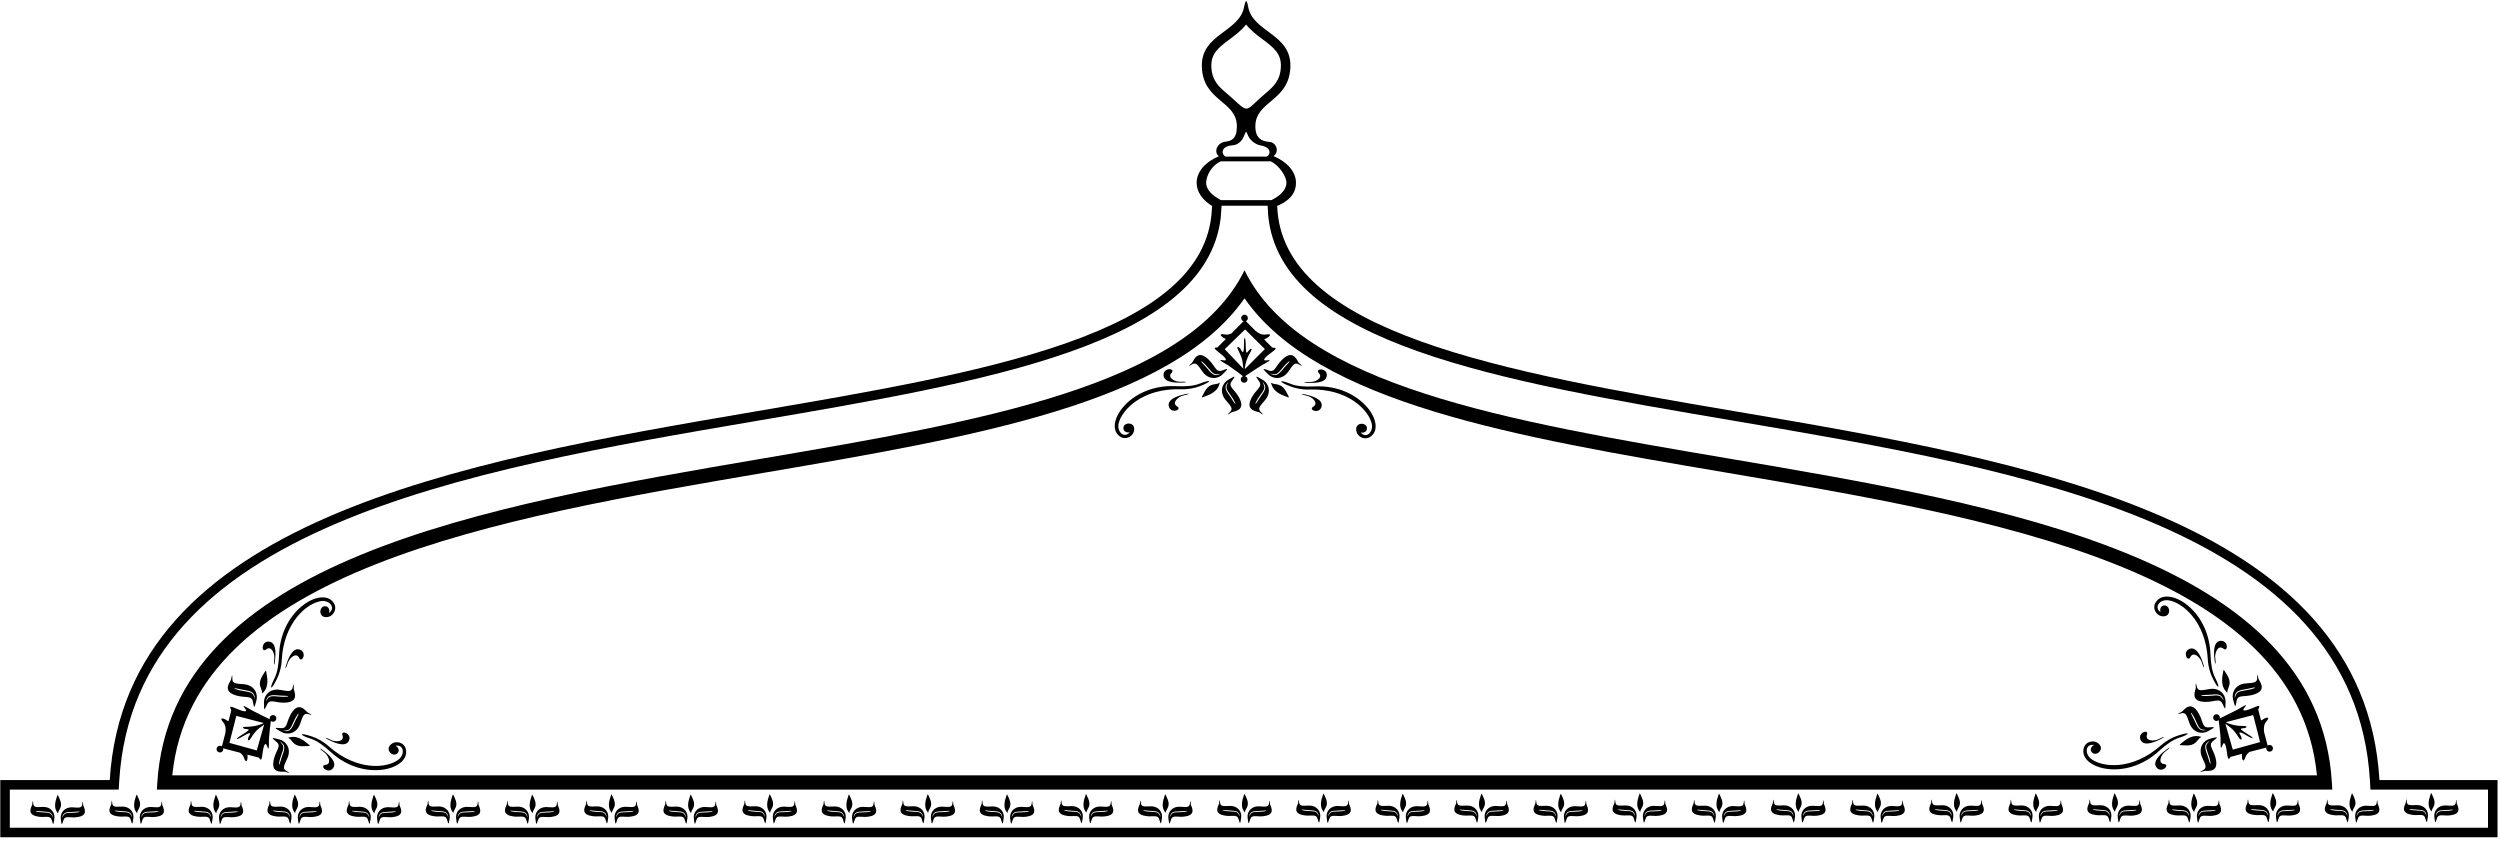 <?xml version="1.0" encoding="UTF-8"?>
<svg xmlns="http://www.w3.org/2000/svg" xmlns:xlink="http://www.w3.org/1999/xlink" width="571pt" height="192pt" viewBox="0 0 571 192" version="1.1">
<g id="surface1">
<path style=" stroke:none;fill-rule:nonzero;fill:rgb(0%,0%,0%);fill-opacity:1;" d="M 532.605 178.805 C 529.629 127.602 457.766 115.406 394.367 104.648 C 344.535 96.191 297.145 88.145 284.25 61.734 C 271.297 88.141 223.957 96.227 174.16 104.73 C 110.836 115.543 39.062 127.801 35.926 178.84 L 35.832 180.348 L 532.695 180.348 C 532.66 179.742 532.605 178.805 532.605 178.805 Z M 39.348 177.086 C 44.082 130.258 113.426 118.41 174.711 107.945 C 222.359 99.809 267.531 92.098 284.246 68.141 C 300.922 92.098 346.129 99.773 393.82 107.867 C 455.195 118.281 524.648 130.07 529.191 177.086 L 39.348 177.086 "/>
<path style=" stroke:none;fill-rule:nonzero;fill:rgb(0%,0%,0%);fill-opacity:1;" d="M 543.465 178.172 C 540 118.598 463.699 105.379 396.188 93.922 C 342.984 84.895 292.699 75.91 291.711 47.023 C 293.898 46.152 296 44.562 296 41.758 C 296 39.203 293.961 36.953 290.875 35.648 C 292.309 34.625 291.473 32.547 290.016 32.422 C 288.352 32.277 286.723 31.781 286.723 28.848 C 286.723 22.988 294.531 23.184 294.727 15.18 C 294.91 7.672 286.082 7.391 285.062 1.488 C 284.762 -0.227 284.461 -0.059 284.152 1.578 C 283.059 7.391 274.316 7.711 274.5 15.18 C 274.695 23.184 282.504 22.988 282.504 28.848 C 282.504 31.777 281.188 32.215 279.867 32.363 C 278.016 32.566 277.129 34.703 278.375 35.676 C 275.324 36.984 273.309 39.219 273.309 41.758 C 273.309 43.84 274.668 45.715 276.84 47.043 C 276.82 47.352 276.797 47.77 276.785 47.969 C 275.203 76.441 225.211 84.977 172.332 94.008 C 104.906 105.52 28.719 118.797 25.066 178.172 L 0.066 178.172 L 0.066 191.227 L 570.434 191.227 L 570.434 178.172 Z M 281.406 22.391 C 281.07 22.082 280.734 21.793 280.406 21.52 C 278.445 19.867 276.754 18.441 276.672 15.125 C 276.605 12.273 278.223 10.926 280.863 8.965 C 282.16 8.004 283.543 6.961 284.613 5.594 C 285.684 6.961 287.066 8.004 288.363 8.965 C 291.008 10.926 292.621 12.273 292.555 15.125 C 292.473 18.441 290.781 19.867 288.82 21.52 C 288.43 21.848 288.02 22.199 287.617 22.574 C 284.438 25.539 284.961 25.621 281.406 22.391 Z M 281.34 33.207 C 282.609 33.145 283.715 32.445 284.328 30.574 C 284.391 30.383 284.566 30.105 284.672 30.117 C 284.676 30.117 284.828 30.383 284.891 30.574 C 285.371 32.035 286.727 32.992 287.883 33.207 C 290.531 33.652 290.203 35.336 289.328 35.766 L 279.895 35.766 C 279.02 35.336 278.688 33.465 281.34 33.207 Z M 275.484 41.758 C 275.484 40.262 276.598 37.848 278.828 36.852 L 290.258 36.852 C 292.113 37.777 293.824 40.227 293.824 41.758 C 293.824 42.996 292.875 44.27 291.254 45.242 C 291.086 45.344 290.309 45.746 290.309 45.746 L 290.309 45.703 L 278.812 45.703 C 278.484 45.504 277.977 45.191 277.977 45.191 C 276.395 44.219 275.484 42.969 275.484 41.758 Z M 568.258 189.051 L 2.242 189.051 L 2.242 180.348 L 27.113 180.348 L 27.238 178.309 C 30.797 120.383 106.184 107.508 172.695 96.152 C 225.445 87.145 275.32 78.629 278.809 49.812 C 278.852 49.461 278.945 48.031 279.012 46.996 L 289.531 46.996 C 289.566 47.738 289.609 48.75 289.641 49.055 C 292.297 78.5 342.609 87.039 395.82 96.07 C 462.426 107.371 537.914 120.18 541.293 178.301 L 541.41 180.348 L 568.258 180.348 L 568.258 189.051 "/>
<path style=" stroke:none;fill-rule:nonzero;fill:rgb(0%,0%,0%);fill-opacity:1;" d="M 272.129 83.289 C 273.227 82.566 273.605 83.438 274.648 84.883 C 276.078 86.867 278.203 86.566 279.258 85.492 C 280.559 84.16 280.762 84.016 279.141 84.621 C 277.516 85.23 277.605 83.23 275.43 81.609 C 273.258 79.988 272.531 82.684 272.215 82.914 C 271.895 83.145 271.027 84.016 272.129 83.289 Z M 275.285 83.262 C 276.445 84.449 276.965 85.695 278.098 85.465 C 279.227 85.23 278.648 85.465 278.156 85.609 C 276.867 85.988 276.242 84.594 275.141 83.492 C 274.039 82.391 274.129 82.074 275.285 83.262 "/>
<path style=" stroke:none;fill-rule:nonzero;fill:rgb(0%,0%,0%);fill-opacity:1;" d="M 281.328 87.074 C 282.332 85.66 282.141 85.82 280.52 86.742 C 279.211 87.484 278.379 89.469 279.934 91.352 C 281.07 92.73 281.816 93.316 280.836 94.195 C 279.855 95.078 280.914 94.457 281.223 94.207 C 281.527 93.961 284.316 93.945 283.301 91.43 C 282.285 88.914 280.328 88.488 281.328 87.074 Z M 281.406 91.23 C 280.621 89.887 279.434 88.926 280.125 87.777 C 280.391 87.34 280.762 86.836 280.25 87.871 C 279.738 88.906 280.812 89.727 281.664 91.148 C 282.52 92.574 282.191 92.574 281.406 91.23 "/>
<path style=" stroke:none;fill-rule:nonzero;fill:rgb(0%,0%,0%);fill-opacity:1;" d="M 278.086 87.641 C 277.266 87.879 276.105 87.59 275.074 89.578 C 274.289 91.086 274.32 90.855 275.246 90.535 C 276.238 90.195 277.902 89.473 278.406 88.047 C 278.754 87.059 278.578 87.492 278.086 87.641 "/>
<path style=" stroke:none;fill-rule:nonzero;fill:rgb(0%,0%,0%);fill-opacity:1;" d="M 289.758 84.621 C 288.137 84.016 288.34 84.16 289.645 85.492 C 290.695 86.566 292.82 86.867 294.25 84.883 C 295.293 83.438 295.672 82.566 296.77 83.289 C 297.871 84.016 297.004 83.145 296.684 82.914 C 296.367 82.684 295.641 79.988 293.469 81.609 C 291.297 83.23 291.383 85.23 289.758 84.621 Z M 293.613 83.262 C 294.773 82.074 294.859 82.391 293.758 83.492 C 292.656 84.594 292.031 85.988 290.742 85.609 C 290.254 85.465 289.672 85.23 290.801 85.465 C 291.934 85.695 292.453 84.449 293.613 83.262 "/>
<path style=" stroke:none;fill-rule:nonzero;fill:rgb(0%,0%,0%);fill-opacity:1;" d="M 288.379 86.742 C 286.758 85.82 286.566 85.66 287.57 87.074 C 288.57 88.488 286.613 88.914 285.598 91.43 C 284.582 93.945 287.371 93.961 287.676 94.207 C 287.984 94.457 289.047 95.078 288.062 94.195 C 287.082 93.316 287.828 92.73 288.965 91.352 C 290.52 89.469 289.688 87.484 288.379 86.742 Z M 287.492 91.23 C 286.711 92.574 286.379 92.574 287.23 91.148 C 288.086 89.727 289.16 88.906 288.648 87.871 C 288.137 86.836 288.508 87.34 288.773 87.777 C 289.465 88.926 288.277 89.887 287.492 91.23 "/>
<path style=" stroke:none;fill-rule:nonzero;fill:rgb(0%,0%,0%);fill-opacity:1;" d="M 290.812 87.641 C 290.32 87.492 290.145 87.059 290.492 88.047 C 290.996 89.473 292.656 90.195 293.652 90.535 C 294.578 90.855 294.609 91.086 293.824 89.578 C 292.793 87.59 291.633 87.879 290.812 87.641 "/>
<path style=" stroke:none;fill-rule:nonzero;fill:rgb(0%,0%,0%);fill-opacity:1;" d="M 253.684 183.422 C 253.59 184.473 252.859 184.277 251.434 184.215 C 249.477 184.125 248.613 185.609 248.766 186.801 C 248.953 188.281 248.945 188.48 249.367 187.16 C 249.789 185.84 251.004 186.887 253.098 186.328 C 255.195 185.77 253.863 183.977 253.879 183.664 C 253.891 183.348 253.773 182.371 253.684 183.422 Z M 252.133 185.418 C 250.812 185.555 249.773 185.266 249.359 186.09 C 248.941 186.914 249.086 186.434 249.238 186.055 C 249.641 185.059 250.824 185.355 252.062 185.211 C 253.297 185.066 253.453 185.281 252.133 185.418 "/>
<path style=" stroke:none;fill-rule:nonzero;fill:rgb(0%,0%,0%);fill-opacity:1;" d="M 244.691 184.117 C 243.266 184.148 242.527 184.324 242.461 183.273 C 242.395 182.219 242.258 183.195 242.262 183.508 C 242.27 183.824 240.895 185.582 242.977 186.191 C 245.059 186.801 246.293 185.785 246.684 187.113 C 247.074 188.445 247.07 188.246 247.297 186.77 C 247.48 185.582 246.648 184.078 244.691 184.117 Z M 246.723 186.043 C 246.324 185.211 245.277 185.477 243.961 185.305 C 242.645 185.137 242.809 184.926 244.039 185.102 C 245.273 185.277 246.465 185.008 246.844 186.012 C 246.984 186.395 247.117 186.879 246.723 186.043 "/>
<path style=" stroke:none;fill-rule:nonzero;fill:rgb(0%,0%,0%);fill-opacity:1;" d="M 248.516 182.316 C 247.957 181.078 248.09 181.211 247.828 181.953 C 247.551 182.742 247.18 184.145 247.824 185.168 C 248.27 185.875 248.086 185.551 248.238 185.172 C 248.492 184.535 249.25 183.953 248.516 182.316 "/>
<path style=" stroke:none;fill-rule:nonzero;fill:rgb(0%,0%,0%);fill-opacity:1;" d="M 271.781 183.469 C 271.688 184.52 270.953 184.324 269.527 184.262 C 267.574 184.172 266.707 185.656 266.859 186.852 C 267.051 188.328 267.039 188.527 267.465 187.207 C 267.887 185.887 269.098 186.934 271.195 186.375 C 273.293 185.816 271.961 184.023 271.973 183.711 C 271.984 183.395 271.871 182.418 271.781 183.469 Z M 270.23 185.465 C 268.91 185.605 267.867 185.312 267.453 186.137 C 267.039 186.961 267.18 186.48 267.336 186.102 C 267.734 185.105 268.922 185.406 270.156 185.262 C 271.395 185.113 271.551 185.328 270.23 185.465 "/>
<path style=" stroke:none;fill-rule:nonzero;fill:rgb(0%,0%,0%);fill-opacity:1;" d="M 262.789 184.164 C 261.359 184.195 260.625 184.371 260.559 183.32 C 260.492 182.266 260.355 183.242 260.359 183.555 C 260.363 183.871 258.988 185.629 261.07 186.238 C 263.152 186.848 264.391 185.832 264.781 187.164 C 265.172 188.492 265.168 188.293 265.395 186.82 C 265.574 185.629 264.746 184.125 262.789 184.164 Z M 264.816 186.09 C 264.422 185.258 263.375 185.523 262.059 185.352 C 260.742 185.184 260.902 184.973 262.137 185.148 C 263.371 185.324 264.562 185.055 264.938 186.059 C 265.082 186.445 265.215 186.926 264.816 186.09 "/>
<path style=" stroke:none;fill-rule:nonzero;fill:rgb(0%,0%,0%);fill-opacity:1;" d="M 266.609 182.363 C 266.055 181.125 266.184 181.258 265.926 182 C 265.645 182.793 265.273 184.191 265.922 185.219 C 266.367 185.926 266.18 185.602 266.336 185.219 C 266.59 184.582 267.348 184 266.609 182.363 "/>
<path style=" stroke:none;fill-rule:nonzero;fill:rgb(0%,0%,0%);fill-opacity:1;" d="M 217.539 183.453 C 217.445 184.504 216.715 184.309 215.285 184.242 C 213.336 184.156 212.465 185.641 212.621 186.832 C 212.809 188.312 212.801 188.512 213.223 187.191 C 213.645 185.871 214.855 186.918 216.953 186.359 C 219.051 185.801 217.719 184.008 217.73 183.695 C 217.742 183.379 217.629 182.402 217.539 183.453 Z M 215.988 185.449 C 214.668 185.586 213.629 185.297 213.215 186.121 C 212.797 186.945 212.938 186.465 213.094 186.086 C 213.492 185.09 214.68 185.387 215.914 185.242 C 217.152 185.098 217.309 185.312 215.988 185.449 "/>
<path style=" stroke:none;fill-rule:nonzero;fill:rgb(0%,0%,0%);fill-opacity:1;" d="M 208.547 184.148 C 207.121 184.176 206.383 184.355 206.316 183.301 C 206.25 182.25 206.113 183.223 206.117 183.539 C 206.121 183.855 204.746 185.613 206.828 186.223 C 208.914 186.832 210.148 185.816 210.539 187.145 C 210.93 188.477 210.926 188.277 211.152 186.801 C 211.336 185.613 210.504 184.109 208.547 184.148 Z M 210.574 186.074 C 210.18 185.242 209.133 185.508 207.816 185.336 C 206.5 185.168 206.66 184.957 207.895 185.133 C 209.129 185.305 210.32 185.039 210.695 186.043 C 210.84 186.426 210.973 186.91 210.574 186.074 "/>
<path style=" stroke:none;fill-rule:nonzero;fill:rgb(0%,0%,0%);fill-opacity:1;" d="M 212.367 182.348 C 211.812 181.109 211.941 181.242 211.684 181.98 C 211.402 182.773 211.035 184.176 211.68 185.199 C 212.125 185.906 211.938 185.582 212.094 185.203 C 212.348 184.566 213.105 183.98 212.367 182.348 "/>
<path style=" stroke:none;fill-rule:nonzero;fill:rgb(0%,0%,0%);fill-opacity:1;" d="M 235.637 183.5 C 235.543 184.551 234.812 184.355 233.383 184.289 C 231.43 184.203 230.562 185.688 230.715 186.879 C 230.906 188.359 230.895 188.559 231.32 187.238 C 231.742 185.918 232.953 186.965 235.051 186.406 C 237.148 185.848 235.816 184.055 235.828 183.742 C 235.84 183.426 235.727 182.449 235.637 183.5 Z M 234.086 185.496 C 232.766 185.633 231.723 185.344 231.309 186.168 C 230.895 186.992 231.035 186.512 231.188 186.133 C 231.59 185.137 232.773 185.434 234.012 185.289 C 235.25 185.145 235.406 185.359 234.086 185.496 "/>
<path style=" stroke:none;fill-rule:nonzero;fill:rgb(0%,0%,0%);fill-opacity:1;" d="M 226.645 184.195 C 225.215 184.227 224.48 184.402 224.414 183.352 C 224.348 182.297 224.211 183.27 224.215 183.586 C 224.219 183.902 222.844 185.66 224.926 186.27 C 227.008 186.879 228.246 185.863 228.637 187.191 C 229.027 188.523 229.023 188.324 229.246 186.848 C 229.43 185.66 228.602 184.156 226.645 184.195 Z M 228.672 186.121 C 228.277 185.289 227.23 185.555 225.914 185.383 C 224.598 185.215 224.758 185.004 225.992 185.18 C 227.227 185.355 228.418 185.086 228.793 186.09 C 228.938 186.473 229.066 186.957 228.672 186.121 "/>
<path style=" stroke:none;fill-rule:nonzero;fill:rgb(0%,0%,0%);fill-opacity:1;" d="M 230.465 182.395 C 229.906 181.156 230.039 181.289 229.777 182.027 C 229.5 182.82 229.129 184.223 229.777 185.246 C 230.223 185.953 230.035 185.629 230.188 185.25 C 230.445 184.613 231.203 184.031 230.465 182.395 "/>
<path style=" stroke:none;fill-rule:nonzero;fill:rgb(0%,0%,0%);fill-opacity:1;" d="M 181.438 183.453 C 181.348 184.504 180.613 184.309 179.188 184.242 C 177.234 184.156 176.367 185.641 176.52 186.832 C 176.711 188.312 176.699 188.512 177.121 187.191 C 177.547 185.871 178.758 186.918 180.855 186.359 C 182.949 185.801 181.617 184.008 181.633 183.695 C 181.645 183.379 181.527 182.402 181.438 183.453 Z M 179.891 185.449 C 178.566 185.586 177.527 185.297 177.113 186.121 C 176.695 186.945 176.84 186.465 176.992 186.086 C 177.395 185.09 178.578 185.387 179.816 185.242 C 181.055 185.098 181.211 185.312 179.891 185.449 "/>
<path style=" stroke:none;fill-rule:nonzero;fill:rgb(0%,0%,0%);fill-opacity:1;" d="M 172.445 184.148 C 171.02 184.18 170.281 184.355 170.215 183.305 C 170.148 182.25 170.012 183.227 170.016 183.539 C 170.023 183.855 168.648 185.613 170.73 186.223 C 172.812 186.832 174.047 185.816 174.438 187.145 C 174.832 188.477 174.824 188.277 175.051 186.801 C 175.234 185.613 174.402 184.109 172.445 184.148 Z M 174.477 186.074 C 174.078 185.242 173.031 185.508 171.715 185.336 C 170.398 185.168 170.562 184.957 171.797 185.133 C 173.027 185.309 174.219 185.039 174.598 186.043 C 174.738 186.426 174.871 186.91 174.477 186.074 "/>
<path style=" stroke:none;fill-rule:nonzero;fill:rgb(0%,0%,0%);fill-opacity:1;" d="M 176.27 182.348 C 175.711 181.109 175.844 181.242 175.582 181.98 C 175.305 182.773 174.934 184.176 175.578 185.199 C 176.023 185.906 175.84 185.582 175.992 185.203 C 176.246 184.566 177.004 183.984 176.27 182.348 "/>
<path style=" stroke:none;fill-rule:nonzero;fill:rgb(0%,0%,0%);fill-opacity:1;" d="M 199.535 183.5 C 199.441 184.551 198.711 184.355 197.281 184.293 C 195.328 184.203 194.461 185.688 194.613 186.883 C 194.805 188.359 194.797 188.559 195.219 187.238 C 195.641 185.918 196.852 186.965 198.949 186.406 C 201.047 185.848 199.715 184.055 199.727 183.742 C 199.738 183.426 199.625 182.449 199.535 183.5 Z M 197.984 185.496 C 196.664 185.637 195.625 185.344 195.211 186.168 C 194.793 186.992 194.938 186.512 195.09 186.133 C 195.488 185.137 196.676 185.438 197.91 185.289 C 199.148 185.145 199.305 185.359 197.984 185.496 "/>
<path style=" stroke:none;fill-rule:nonzero;fill:rgb(0%,0%,0%);fill-opacity:1;" d="M 190.543 184.195 C 189.117 184.227 188.379 184.402 188.312 183.352 C 188.246 182.297 188.109 183.273 188.113 183.586 C 188.117 183.902 186.742 185.66 188.824 186.27 C 190.91 186.879 192.145 185.863 192.535 187.195 C 192.926 188.523 192.922 188.324 193.148 186.852 C 193.328 185.66 192.5 184.156 190.543 184.195 Z M 192.57 186.121 C 192.176 185.289 191.129 185.555 189.812 185.383 C 188.496 185.215 188.656 185.004 189.891 185.18 C 191.125 185.355 192.316 185.086 192.691 186.09 C 192.836 186.477 192.969 186.957 192.57 186.121 "/>
<path style=" stroke:none;fill-rule:nonzero;fill:rgb(0%,0%,0%);fill-opacity:1;" d="M 194.363 182.395 C 193.809 181.156 193.938 181.289 193.68 182.031 C 193.398 182.824 193.027 184.223 193.676 185.25 C 194.121 185.957 193.934 185.633 194.09 185.25 C 194.344 184.613 195.102 184.031 194.363 182.395 "/>
<path style=" stroke:none;fill-rule:nonzero;fill:rgb(0%,0%,0%);fill-opacity:1;" d="M 145.293 183.484 C 145.199 184.535 144.469 184.34 143.039 184.273 C 141.09 184.188 140.223 185.672 140.375 186.863 C 140.562 188.344 140.555 188.543 140.977 187.223 C 141.398 185.902 142.613 186.949 144.711 186.391 C 146.805 185.832 145.473 184.039 145.484 183.727 C 145.496 183.41 145.383 182.434 145.293 183.484 Z M 143.742 185.48 C 142.422 185.617 141.383 185.328 140.969 186.152 C 140.551 186.977 140.695 186.496 140.848 186.117 C 141.246 185.121 142.434 185.418 143.672 185.273 C 144.906 185.129 145.062 185.344 143.742 185.48 "/>
<path style=" stroke:none;fill-rule:nonzero;fill:rgb(0%,0%,0%);fill-opacity:1;" d="M 136.301 184.18 C 134.875 184.207 134.137 184.387 134.07 183.332 C 134.004 182.281 133.867 183.254 133.871 183.57 C 133.879 183.887 132.504 185.645 134.586 186.254 C 136.668 186.863 137.902 185.848 138.297 187.176 C 138.688 188.508 138.68 188.309 138.906 186.832 C 139.09 185.645 138.258 184.141 136.301 184.18 Z M 138.328 186.105 C 137.938 185.273 136.887 185.539 135.57 185.367 C 134.254 185.199 134.414 184.988 135.648 185.164 C 136.883 185.336 138.074 185.07 138.449 186.074 C 138.594 186.457 138.727 186.941 138.328 186.105 "/>
<path style=" stroke:none;fill-rule:nonzero;fill:rgb(0%,0%,0%);fill-opacity:1;" d="M 140.121 182.379 C 139.566 181.141 139.695 181.273 139.438 182.012 C 139.156 182.805 138.789 184.207 139.434 185.23 C 139.879 185.938 139.691 185.613 139.848 185.234 C 140.102 184.598 140.859 184.012 140.121 182.379 "/>
<path style=" stroke:none;fill-rule:nonzero;fill:rgb(0%,0%,0%);fill-opacity:1;" d="M 163.391 183.531 C 163.297 184.582 162.566 184.387 161.137 184.32 C 159.184 184.234 158.316 185.719 158.469 186.91 C 158.66 188.391 158.648 188.59 159.074 187.27 C 159.496 185.949 160.707 186.996 162.805 186.438 C 164.902 185.879 163.57 184.086 163.582 183.773 C 163.594 183.457 163.48 182.48 163.391 183.531 Z M 161.84 185.527 C 160.52 185.664 159.48 185.375 159.062 186.199 C 158.648 187.023 158.789 186.543 158.945 186.164 C 159.344 185.168 160.527 185.465 161.766 185.32 C 163.004 185.176 163.16 185.391 161.84 185.527 "/>
<path style=" stroke:none;fill-rule:nonzero;fill:rgb(0%,0%,0%);fill-opacity:1;" d="M 154.398 184.227 C 152.973 184.258 152.234 184.434 152.168 183.383 C 152.102 182.328 151.965 183.301 151.969 183.617 C 151.973 183.934 150.598 185.691 152.68 186.301 C 154.762 186.91 156 185.895 156.391 187.223 C 156.781 188.555 156.777 188.355 157.004 186.879 C 157.184 185.691 156.355 184.188 154.398 184.227 Z M 156.426 186.152 C 156.031 185.32 154.984 185.586 153.668 185.414 C 152.352 185.242 152.512 185.035 153.746 185.211 C 154.98 185.387 156.172 185.117 156.547 186.121 C 156.691 186.504 156.82 186.988 156.426 186.152 "/>
<path style=" stroke:none;fill-rule:nonzero;fill:rgb(0%,0%,0%);fill-opacity:1;" d="M 158.219 182.426 C 157.66 181.188 157.793 181.32 157.531 182.059 C 157.254 182.852 156.883 184.254 157.531 185.277 C 157.977 185.984 157.789 185.66 157.941 185.281 C 158.199 184.645 158.957 184.062 158.219 182.426 "/>
<path style=" stroke:none;fill-rule:nonzero;fill:rgb(0%,0%,0%);fill-opacity:1;" d="M 109.098 183.5 C 109.004 184.551 108.273 184.355 106.844 184.293 C 104.891 184.203 104.023 185.688 104.176 186.883 C 104.367 188.359 104.355 188.559 104.781 187.238 C 105.203 185.918 106.414 186.965 108.512 186.406 C 110.609 185.848 109.277 184.055 109.289 183.742 C 109.301 183.426 109.188 182.449 109.098 183.5 Z M 107.547 185.496 C 106.227 185.637 105.188 185.344 104.77 186.168 C 104.355 186.992 104.496 186.512 104.652 186.133 C 105.051 185.137 106.234 185.438 107.473 185.293 C 108.711 185.145 108.867 185.359 107.547 185.496 "/>
<path style=" stroke:none;fill-rule:nonzero;fill:rgb(0%,0%,0%);fill-opacity:1;" d="M 100.105 184.195 C 98.676 184.227 97.941 184.402 97.875 183.352 C 97.809 182.297 97.672 183.273 97.676 183.586 C 97.68 183.902 96.305 185.66 98.387 186.27 C 100.473 186.879 101.707 185.863 102.098 187.195 C 102.488 188.523 102.484 188.324 102.711 186.852 C 102.891 185.66 102.062 184.156 100.105 184.195 Z M 102.133 186.121 C 101.738 185.289 100.691 185.555 99.375 185.383 C 98.059 185.215 98.219 185.004 99.453 185.18 C 100.688 185.355 101.879 185.086 102.254 186.09 C 102.398 186.477 102.527 186.957 102.133 186.121 "/>
<path style=" stroke:none;fill-rule:nonzero;fill:rgb(0%,0%,0%);fill-opacity:1;" d="M 103.926 182.395 C 103.367 181.156 103.5 181.289 103.238 182.031 C 102.961 182.824 102.59 184.223 103.238 185.25 C 103.684 185.957 103.496 185.633 103.648 185.25 C 103.906 184.613 104.664 184.031 103.926 182.395 "/>
<path style=" stroke:none;fill-rule:nonzero;fill:rgb(0%,0%,0%);fill-opacity:1;" d="M 127.191 183.547 C 127.102 184.598 126.367 184.402 124.941 184.34 C 122.988 184.25 122.121 185.734 122.273 186.93 C 122.465 188.406 122.453 188.605 122.879 187.289 C 123.301 185.969 124.512 187.012 126.609 186.453 C 128.703 185.895 127.371 184.105 127.387 183.789 C 127.398 183.473 127.285 182.496 127.191 183.547 Z M 125.645 185.543 C 124.324 185.684 123.281 185.391 122.867 186.215 C 122.453 187.039 122.594 186.562 122.746 186.18 C 123.148 185.188 124.332 185.484 125.57 185.34 C 126.809 185.195 126.965 185.406 125.645 185.543 "/>
<path style=" stroke:none;fill-rule:nonzero;fill:rgb(0%,0%,0%);fill-opacity:1;" d="M 118.203 184.242 C 116.773 184.273 116.035 184.449 115.973 183.398 C 115.906 182.344 115.766 183.32 115.773 183.633 C 115.777 183.949 114.402 185.707 116.484 186.316 C 118.566 186.926 119.805 185.91 120.195 187.242 C 120.586 188.57 120.582 188.371 120.805 186.898 C 120.988 185.707 120.156 184.203 118.203 184.242 Z M 120.23 186.168 C 119.836 185.336 118.789 185.602 117.473 185.43 C 116.152 185.262 116.316 185.051 117.551 185.227 C 118.781 185.402 119.977 185.133 120.352 186.137 C 120.496 186.523 120.625 187.004 120.23 186.168 "/>
<path style=" stroke:none;fill-rule:nonzero;fill:rgb(0%,0%,0%);fill-opacity:1;" d="M 122.023 182.441 C 121.465 181.203 121.598 181.336 121.336 182.078 C 121.059 182.871 120.688 184.27 121.336 185.297 C 121.781 186.004 121.594 185.68 121.746 185.297 C 122.004 184.664 122.758 184.078 122.023 182.441 "/>
<path style=" stroke:none;fill-rule:nonzero;fill:rgb(0%,0%,0%);fill-opacity:1;" d="M 72.953 183.531 C 72.859 184.582 72.129 184.387 70.699 184.32 C 68.746 184.234 67.879 185.719 68.031 186.91 C 68.223 188.391 68.211 188.59 68.637 187.27 C 69.059 185.949 70.27 186.996 72.367 186.438 C 74.465 185.879 73.133 184.086 73.145 183.773 C 73.156 183.457 73.043 182.48 72.953 183.531 Z M 71.402 185.527 C 70.082 185.664 69.039 185.375 68.625 186.199 C 68.211 187.023 68.352 186.543 68.508 186.164 C 68.906 185.168 70.09 185.465 71.328 185.32 C 72.566 185.176 72.723 185.391 71.402 185.527 "/>
<path style=" stroke:none;fill-rule:nonzero;fill:rgb(0%,0%,0%);fill-opacity:1;" d="M 63.961 184.227 C 62.531 184.258 61.797 184.434 61.73 183.383 C 61.664 182.328 61.527 183.301 61.531 183.617 C 61.535 183.934 60.16 185.691 62.242 186.301 C 64.324 186.91 65.562 185.895 65.953 187.223 C 66.344 188.555 66.34 188.355 66.566 186.879 C 66.746 185.691 65.914 184.188 63.961 184.227 Z M 65.988 186.152 C 65.594 185.32 64.547 185.586 63.23 185.414 C 61.914 185.242 62.074 185.035 63.309 185.211 C 64.543 185.387 65.734 185.117 66.109 186.121 C 66.254 186.504 66.383 186.988 65.988 186.152 "/>
<path style=" stroke:none;fill-rule:nonzero;fill:rgb(0%,0%,0%);fill-opacity:1;" d="M 67.781 182.426 C 67.223 181.188 67.355 181.32 67.094 182.059 C 66.816 182.852 66.445 184.254 67.094 185.277 C 67.539 185.984 67.352 185.66 67.504 185.281 C 67.762 184.645 68.52 184.062 67.781 182.426 "/>
<path style=" stroke:none;fill-rule:nonzero;fill:rgb(0%,0%,0%);fill-opacity:1;" d="M 91.047 183.578 C 90.957 184.629 90.223 184.434 88.797 184.367 C 86.844 184.281 85.977 185.766 86.129 186.957 C 86.32 188.438 86.309 188.637 86.73 187.316 C 87.156 185.996 88.367 187.043 90.465 186.484 C 92.559 185.926 91.227 184.133 91.242 183.82 C 91.254 183.504 91.141 182.527 91.047 183.578 Z M 89.5 185.574 C 88.18 185.711 87.137 185.422 86.723 186.246 C 86.309 187.07 86.449 186.59 86.602 186.211 C 87.004 185.215 88.188 185.512 89.426 185.367 C 90.664 185.223 90.82 185.438 89.5 185.574 "/>
<path style=" stroke:none;fill-rule:nonzero;fill:rgb(0%,0%,0%);fill-opacity:1;" d="M 82.059 184.273 C 80.629 184.305 79.891 184.48 79.828 183.43 C 79.762 182.375 79.621 183.348 79.629 183.664 C 79.633 183.98 78.258 185.738 80.34 186.348 C 82.422 186.957 83.66 185.941 84.051 187.27 C 84.441 188.602 84.434 188.402 84.66 186.926 C 84.844 185.738 84.012 184.234 82.059 184.273 Z M 84.086 186.199 C 83.691 185.367 82.645 185.633 81.324 185.461 C 80.008 185.293 80.172 185.082 81.406 185.258 C 82.637 185.434 83.828 185.164 84.207 186.168 C 84.352 186.551 84.48 187.035 84.086 186.199 "/>
<path style=" stroke:none;fill-rule:nonzero;fill:rgb(0%,0%,0%);fill-opacity:1;" d="M 85.879 182.473 C 85.32 181.234 85.453 181.367 85.191 182.105 C 84.914 182.898 84.543 184.301 85.188 185.324 C 85.637 186.031 85.449 185.707 85.602 185.328 C 85.855 184.691 86.613 184.109 85.879 182.473 "/>
<path style=" stroke:none;fill-rule:nonzero;fill:rgb(0%,0%,0%);fill-opacity:1;" d="M 36.852 183.531 C 36.758 184.582 36.027 184.387 34.598 184.324 C 32.645 184.234 31.777 185.719 31.934 186.914 C 32.121 188.391 32.113 188.59 32.535 187.27 C 32.957 185.949 34.168 186.996 36.266 186.438 C 38.363 185.879 37.031 184.086 37.043 183.773 C 37.055 183.457 36.941 182.48 36.852 183.531 Z M 35.301 185.527 C 33.98 185.668 32.941 185.375 32.523 186.199 C 32.109 187.023 32.254 186.543 32.406 186.164 C 32.805 185.168 33.992 185.469 35.227 185.32 C 36.465 185.176 36.621 185.391 35.301 185.527 "/>
<path style=" stroke:none;fill-rule:nonzero;fill:rgb(0%,0%,0%);fill-opacity:1;" d="M 27.859 184.227 C 26.434 184.258 25.695 184.434 25.629 183.383 C 25.562 182.328 25.426 183.301 25.43 183.617 C 25.434 183.934 24.059 185.691 26.145 186.301 C 28.227 186.91 29.461 185.895 29.852 187.227 C 30.242 188.555 30.238 188.355 30.465 186.883 C 30.645 185.691 29.816 184.188 27.859 184.227 Z M 29.891 186.152 C 29.492 185.32 28.445 185.586 27.129 185.414 C 25.812 185.246 25.973 185.035 27.207 185.211 C 28.441 185.387 29.633 185.117 30.008 186.121 C 30.152 186.508 30.285 186.988 29.891 186.152 "/>
<path style=" stroke:none;fill-rule:nonzero;fill:rgb(0%,0%,0%);fill-opacity:1;" d="M 31.68 182.426 C 31.125 181.188 31.254 181.32 30.996 182.062 C 30.715 182.855 30.344 184.254 30.992 185.281 C 31.438 185.988 31.25 185.66 31.406 185.281 C 31.66 184.645 32.418 184.062 31.68 182.426 "/>
<path style=" stroke:none;fill-rule:nonzero;fill:rgb(0%,0%,0%);fill-opacity:1;" d="M 54.949 183.578 C 54.855 184.629 54.121 184.434 52.695 184.371 C 50.742 184.281 49.875 185.766 50.027 186.961 C 50.219 188.438 50.207 188.637 50.633 187.32 C 51.055 186 52.266 187.043 54.363 186.484 C 56.461 185.926 55.129 184.137 55.141 183.82 C 55.152 183.504 55.039 182.527 54.949 183.578 Z M 53.398 185.574 C 52.078 185.715 51.035 185.422 50.621 186.246 C 50.207 187.07 50.348 186.594 50.504 186.211 C 50.902 185.219 52.086 185.516 53.324 185.367 C 54.562 185.227 54.719 185.438 53.398 185.574 "/>
<path style=" stroke:none;fill-rule:nonzero;fill:rgb(0%,0%,0%);fill-opacity:1;" d="M 45.957 184.273 C 44.527 184.305 43.793 184.48 43.727 183.43 C 43.66 182.375 43.523 183.352 43.527 183.664 C 43.531 183.98 42.156 185.738 44.238 186.348 C 46.32 186.957 47.559 185.941 47.949 187.273 C 48.34 188.602 48.336 188.402 48.559 186.93 C 48.742 185.738 47.91 184.234 45.957 184.273 Z M 47.984 186.199 C 47.59 185.367 46.543 185.633 45.227 185.461 C 43.91 185.293 44.07 185.082 45.305 185.258 C 46.539 185.434 47.73 185.164 48.105 186.168 C 48.25 186.555 48.379 187.035 47.984 186.199 "/>
<path style=" stroke:none;fill-rule:nonzero;fill:rgb(0%,0%,0%);fill-opacity:1;" d="M 49.777 182.473 C 49.219 181.234 49.352 181.367 49.09 182.109 C 48.812 182.902 48.441 184.301 49.09 185.328 C 49.535 186.035 49.348 185.707 49.5 185.328 C 49.758 184.695 50.516 184.109 49.777 182.473 "/>
<path style=" stroke:none;fill-rule:nonzero;fill:rgb(0%,0%,0%);fill-opacity:1;" d="M 18.801 183.609 C 18.711 184.66 17.977 184.465 16.551 184.398 C 14.598 184.312 13.73 185.797 13.883 186.988 C 14.074 188.469 14.062 188.668 14.484 187.348 C 14.91 186.027 16.121 187.074 18.219 186.516 C 20.316 185.957 18.984 184.164 18.996 183.852 C 19.008 183.535 18.895 182.559 18.801 183.609 Z M 17.254 185.605 C 15.934 185.742 14.891 185.453 14.477 186.277 C 14.062 187.102 14.203 186.621 14.355 186.242 C 14.758 185.246 15.941 185.543 17.18 185.398 C 18.418 185.254 18.574 185.469 17.254 185.605 "/>
<path style=" stroke:none;fill-rule:nonzero;fill:rgb(0%,0%,0%);fill-opacity:1;" d="M 9.812 184.305 C 8.383 184.336 7.645 184.512 7.582 183.457 C 7.516 182.406 7.375 183.379 7.383 183.695 C 7.387 184.012 6.012 185.77 8.094 186.379 C 10.176 186.988 11.414 185.973 11.805 187.301 C 12.195 188.633 12.191 188.434 12.414 186.957 C 12.598 185.77 11.766 184.266 9.812 184.305 Z M 11.84 186.23 C 11.445 185.398 10.398 185.664 9.082 185.492 C 7.762 185.324 7.926 185.113 9.16 185.289 C 10.395 185.465 11.586 185.195 11.961 186.199 C 12.105 186.582 12.234 187.066 11.84 186.23 "/>
<path style=" stroke:none;fill-rule:nonzero;fill:rgb(0%,0%,0%);fill-opacity:1;" d="M 13.633 182.504 C 13.074 181.266 13.207 181.398 12.945 182.137 C 12.668 182.93 12.297 184.332 12.945 185.355 C 13.391 186.062 13.203 185.738 13.355 185.359 C 13.613 184.723 14.367 184.141 13.633 182.504 "/>
<path style=" stroke:none;fill-rule:nonzero;fill:rgb(0%,0%,0%);fill-opacity:1;" d="M 556 186.559 C 556.188 188.039 556.18 188.238 556.602 186.918 C 557.023 185.598 558.238 186.645 560.336 186.086 C 562.43 185.527 561.098 183.734 561.109 183.422 C 561.125 183.105 561.012 182.129 560.918 183.18 C 560.824 184.23 560.094 184.035 558.668 183.969 C 556.715 183.883 555.848 185.367 556 186.559 Z M 556.473 185.812 C 556.871 184.816 558.059 185.113 559.297 184.969 C 560.531 184.824 560.688 185.039 559.367 185.176 C 558.047 185.312 557.008 185.023 556.594 185.848 C 556.176 186.672 556.32 186.191 556.473 185.812 "/>
<path style=" stroke:none;fill-rule:nonzero;fill:rgb(0%,0%,0%);fill-opacity:1;" d="M 550.211 185.949 C 552.293 186.559 553.527 185.543 553.922 186.871 C 554.312 188.203 554.305 188.004 554.531 186.527 C 554.715 185.34 553.883 183.836 551.926 183.875 C 550.5 183.906 549.762 184.082 549.695 183.031 C 549.629 181.977 549.492 182.949 549.496 183.266 C 549.504 183.582 548.129 185.34 550.211 185.949 Z M 551.273 184.859 C 552.508 185.035 553.699 184.766 554.074 185.77 C 554.223 186.152 554.352 186.637 553.957 185.801 C 553.562 184.969 552.512 185.234 551.195 185.062 C 549.879 184.895 550.039 184.684 551.273 184.859 "/>
<path style=" stroke:none;fill-rule:nonzero;fill:rgb(0%,0%,0%);fill-opacity:1;" d="M 555.473 184.93 C 555.727 184.293 556.484 183.711 555.746 182.074 C 555.191 180.836 555.32 180.969 555.062 181.707 C 554.781 182.5 554.414 183.902 555.059 184.926 C 555.504 185.633 555.316 185.309 555.473 184.93 "/>
<path style=" stroke:none;fill-rule:nonzero;fill:rgb(0%,0%,0%);fill-opacity:1;" d="M 524.754 183.191 C 524.66 184.242 523.93 184.047 522.504 183.984 C 520.551 183.895 519.684 185.383 519.836 186.574 C 520.023 188.055 520.016 188.254 520.438 186.934 C 520.859 185.613 522.074 186.656 524.172 186.102 C 526.266 185.539 524.934 183.75 524.945 183.434 C 524.961 183.117 524.844 182.141 524.754 183.191 Z M 523.203 185.188 C 521.883 185.328 520.844 185.035 520.43 185.859 C 520.012 186.684 520.156 186.207 520.309 185.824 C 520.711 184.832 521.895 185.129 523.133 184.984 C 524.367 184.84 524.523 185.051 523.203 185.188 "/>
<path style=" stroke:none;fill-rule:nonzero;fill:rgb(0%,0%,0%);fill-opacity:1;" d="M 515.762 183.887 C 514.336 183.918 513.598 184.094 513.531 183.043 C 513.465 181.988 513.328 182.965 513.332 183.281 C 513.34 183.594 511.965 185.355 514.047 185.965 C 516.129 186.574 517.363 185.555 517.758 186.887 C 518.148 188.215 518.141 188.016 518.367 186.543 C 518.551 185.355 517.719 183.848 515.762 183.887 Z M 517.789 185.816 C 517.395 184.98 516.348 185.246 515.031 185.078 C 513.715 184.906 513.879 184.699 515.109 184.871 C 516.344 185.047 517.535 184.777 517.91 185.781 C 518.055 186.168 518.188 186.648 517.789 185.816 "/>
<path style=" stroke:none;fill-rule:nonzero;fill:rgb(0%,0%,0%);fill-opacity:1;" d="M 519.586 182.086 C 519.027 180.848 519.156 180.98 518.898 181.723 C 518.617 182.516 518.25 183.918 518.895 184.941 C 519.34 185.648 519.152 185.324 519.309 184.941 C 519.562 184.309 520.32 183.723 519.586 182.086 "/>
<path style=" stroke:none;fill-rule:nonzero;fill:rgb(0%,0%,0%);fill-opacity:1;" d="M 537.93 186.621 C 538.121 188.102 538.109 188.301 538.535 186.98 C 538.957 185.66 540.168 186.707 542.266 186.148 C 544.363 185.586 543.031 183.797 543.043 183.48 C 543.055 183.168 542.941 182.188 542.852 183.238 C 542.758 184.289 542.027 184.094 540.598 184.031 C 538.645 183.945 537.777 185.43 537.93 186.621 Z M 541.301 185.238 C 539.98 185.375 538.938 185.082 538.523 185.906 C 538.109 186.73 538.25 186.254 538.406 185.871 C 538.805 184.879 539.988 185.176 541.227 185.031 C 542.465 184.887 542.621 185.098 541.301 185.238 "/>
<path style=" stroke:none;fill-rule:nonzero;fill:rgb(0%,0%,0%);fill-opacity:1;" d="M 533.859 183.938 C 532.434 183.965 531.695 184.145 531.629 183.09 C 531.562 182.039 531.426 183.012 531.43 183.328 C 531.434 183.641 530.059 185.402 532.141 186.012 C 534.227 186.621 535.461 185.602 535.852 186.934 C 536.242 188.262 536.238 188.062 536.465 186.59 C 536.645 185.402 535.816 183.895 533.859 183.938 Z M 535.887 185.863 C 535.492 185.027 534.445 185.293 533.129 185.125 C 531.812 184.953 531.973 184.746 533.207 184.918 C 534.441 185.094 535.633 184.824 536.008 185.828 C 536.152 186.215 536.281 186.695 535.887 185.863 "/>
<path style=" stroke:none;fill-rule:nonzero;fill:rgb(0%,0%,0%);fill-opacity:1;" d="M 537.68 182.137 C 537.121 180.895 537.254 181.031 536.992 181.77 C 536.715 182.562 536.344 183.965 536.992 184.988 C 537.438 185.695 537.25 185.371 537.402 184.988 C 537.66 184.355 538.418 183.77 537.68 182.137 "/>
<path style=" stroke:none;fill-rule:nonzero;fill:rgb(0%,0%,0%);fill-opacity:1;" d="M 488.609 183.223 C 488.516 184.273 487.785 184.078 486.355 184.016 C 484.402 183.926 483.535 185.41 483.691 186.605 C 483.879 188.082 483.871 188.281 484.293 186.961 C 484.715 185.641 485.93 186.688 488.023 186.129 C 490.121 185.57 488.789 183.781 488.801 183.465 C 488.812 183.148 488.699 182.172 488.609 183.223 Z M 487.059 185.219 C 485.738 185.355 484.699 185.066 484.281 185.891 C 483.867 186.715 484.012 186.238 484.164 185.855 C 484.562 184.859 485.75 185.156 486.984 185.012 C 488.223 184.867 488.379 185.082 487.059 185.219 "/>
<path style=" stroke:none;fill-rule:nonzero;fill:rgb(0%,0%,0%);fill-opacity:1;" d="M 479.617 183.918 C 478.191 183.949 477.453 184.125 477.387 183.074 C 477.32 182.02 477.184 182.996 477.188 183.309 C 477.191 183.625 475.816 185.383 477.898 185.992 C 479.984 186.602 481.219 185.586 481.609 186.918 C 482.004 188.246 481.996 188.047 482.223 186.574 C 482.402 185.383 481.574 183.879 479.617 183.918 Z M 481.645 185.844 C 481.254 185.012 480.203 185.277 478.887 185.105 C 477.57 184.938 477.73 184.727 478.965 184.902 C 480.199 185.078 481.391 184.809 481.766 185.812 C 481.91 186.199 482.039 186.68 481.645 185.844 "/>
<path style=" stroke:none;fill-rule:nonzero;fill:rgb(0%,0%,0%);fill-opacity:1;" d="M 483.438 182.117 C 482.883 180.879 483.012 181.012 482.754 181.754 C 482.473 182.547 482.105 183.945 482.75 184.973 C 483.195 185.68 483.008 185.355 483.164 184.973 C 483.418 184.336 484.176 183.754 483.438 182.117 "/>
<path style=" stroke:none;fill-rule:nonzero;fill:rgb(0%,0%,0%);fill-opacity:1;" d="M 506.703 183.27 C 506.613 184.32 505.883 184.125 504.453 184.062 C 502.5 183.973 501.633 185.457 501.785 186.652 C 501.977 188.133 501.965 188.332 502.391 187.012 C 502.812 185.688 504.023 186.734 506.121 186.176 C 508.219 185.617 506.887 183.828 506.898 183.512 C 506.91 183.195 506.797 182.219 506.703 183.27 Z M 505.156 185.266 C 503.836 185.406 502.797 185.113 502.379 185.938 C 501.965 186.762 502.105 186.285 502.262 185.902 C 502.66 184.906 503.844 185.207 505.082 185.062 C 506.32 184.918 506.477 185.129 505.156 185.266 "/>
<path style=" stroke:none;fill-rule:nonzero;fill:rgb(0%,0%,0%);fill-opacity:1;" d="M 497.715 183.965 C 496.285 183.996 495.551 184.172 495.484 183.121 C 495.418 182.066 495.277 183.043 495.285 183.355 C 495.289 183.672 493.914 185.43 495.996 186.039 C 498.078 186.648 499.316 185.633 499.707 186.965 C 500.098 188.293 500.094 188.094 500.32 186.621 C 500.5 185.43 499.672 183.926 497.715 183.965 Z M 499.742 185.895 C 499.348 185.059 498.301 185.324 496.984 185.152 C 495.664 184.984 495.828 184.773 497.062 184.949 C 498.297 185.125 499.488 184.855 499.863 185.859 C 500.008 186.246 500.137 186.727 499.742 185.895 "/>
<path style=" stroke:none;fill-rule:nonzero;fill:rgb(0%,0%,0%);fill-opacity:1;" d="M 501.535 182.164 C 500.977 180.926 501.109 181.059 500.848 181.801 C 500.57 182.594 500.199 183.992 500.848 185.02 C 501.293 185.727 501.105 185.402 501.258 185.02 C 501.516 184.387 502.273 183.801 501.535 182.164 "/>
<path style=" stroke:none;fill-rule:nonzero;fill:rgb(0%,0%,0%);fill-opacity:1;" d="M 452.508 183.223 C 452.414 184.273 451.684 184.078 450.258 184.016 C 448.305 183.926 447.438 185.414 447.59 186.605 C 447.777 188.086 447.77 188.285 448.191 186.965 C 448.617 185.645 449.828 186.688 451.926 186.129 C 454.02 185.57 452.688 183.781 452.703 183.465 C 452.715 183.148 452.602 182.172 452.508 183.223 Z M 450.961 185.219 C 449.637 185.359 448.598 185.066 448.184 185.891 C 447.766 186.715 447.91 186.238 448.062 185.855 C 448.465 184.863 449.648 185.16 450.887 185.016 C 452.121 184.871 452.281 185.082 450.961 185.219 "/>
<path style=" stroke:none;fill-rule:nonzero;fill:rgb(0%,0%,0%);fill-opacity:1;" d="M 443.52 183.918 C 442.09 183.949 441.352 184.125 441.285 183.074 C 441.219 182.02 441.082 182.996 441.09 183.312 C 441.094 183.625 439.719 185.387 441.801 185.992 C 443.883 186.605 445.117 185.586 445.512 186.918 C 445.902 188.246 445.895 188.047 446.121 186.574 C 446.305 185.387 445.473 183.879 443.52 183.918 Z M 445.547 185.848 C 445.152 185.012 444.102 185.277 442.785 185.105 C 441.469 184.938 441.633 184.73 442.863 184.902 C 444.098 185.078 445.289 184.809 445.664 185.812 C 445.812 186.199 445.941 186.68 445.547 185.848 "/>
<path style=" stroke:none;fill-rule:nonzero;fill:rgb(0%,0%,0%);fill-opacity:1;" d="M 447.34 182.117 C 446.781 180.879 446.91 181.012 446.652 181.754 C 446.375 182.547 446.004 183.949 446.648 184.973 C 447.094 185.68 446.906 185.355 447.062 184.973 C 447.316 184.34 448.074 183.754 447.34 182.117 "/>
<path style=" stroke:none;fill-rule:nonzero;fill:rgb(0%,0%,0%);fill-opacity:1;" d="M 470.605 183.27 C 470.512 184.32 469.781 184.125 468.352 184.062 C 466.398 183.977 465.531 185.461 465.688 186.652 C 465.875 188.133 465.867 188.332 466.289 187.012 C 466.711 185.691 467.922 186.738 470.02 186.176 C 472.117 185.617 470.785 183.828 470.797 183.512 C 470.812 183.199 470.695 182.219 470.605 183.27 Z M 469.055 185.27 C 467.734 185.406 466.695 185.113 466.277 185.938 C 465.863 186.762 466.008 186.285 466.16 185.902 C 466.559 184.91 467.746 185.207 468.98 185.062 C 470.219 184.918 470.375 185.129 469.055 185.27 "/>
<path style=" stroke:none;fill-rule:nonzero;fill:rgb(0%,0%,0%);fill-opacity:1;" d="M 461.613 183.969 C 460.188 183.996 459.449 184.172 459.383 183.121 C 459.316 182.07 459.18 183.043 459.184 183.359 C 459.188 183.672 457.812 185.43 459.895 186.043 C 461.98 186.652 463.215 185.633 463.605 186.965 C 463.996 188.293 463.992 188.094 464.219 186.621 C 464.398 185.434 463.57 183.926 461.613 183.969 Z M 463.641 185.895 C 463.246 185.059 462.199 185.324 460.883 185.156 C 459.566 184.984 459.727 184.777 460.961 184.949 C 462.195 185.125 463.387 184.855 463.762 185.859 C 463.906 186.246 464.035 186.727 463.641 185.895 "/>
<path style=" stroke:none;fill-rule:nonzero;fill:rgb(0%,0%,0%);fill-opacity:1;" d="M 465.434 182.164 C 464.879 180.926 465.008 181.059 464.746 181.801 C 464.469 182.594 464.102 183.996 464.746 185.02 C 465.191 185.727 465.004 185.402 465.156 185.02 C 465.414 184.387 466.172 183.801 465.434 182.164 "/>
<path style=" stroke:none;fill-rule:nonzero;fill:rgb(0%,0%,0%);fill-opacity:1;" d="M 416.363 183.254 C 416.27 184.305 415.539 184.109 414.113 184.047 C 412.156 183.957 411.289 185.441 411.445 186.637 C 411.633 188.113 411.625 188.312 412.047 186.992 C 412.469 185.672 413.684 186.719 415.777 186.16 C 417.875 185.602 416.543 183.812 416.555 183.496 C 416.57 183.18 416.453 182.203 416.363 183.254 Z M 414.812 185.25 C 413.492 185.387 412.453 185.098 412.039 185.922 C 411.621 186.746 411.766 186.27 411.918 185.887 C 412.316 184.891 413.504 185.188 414.742 185.043 C 415.977 184.898 416.137 185.113 414.812 185.25 "/>
<path style=" stroke:none;fill-rule:nonzero;fill:rgb(0%,0%,0%);fill-opacity:1;" d="M 407.371 183.949 C 405.945 183.98 405.207 184.156 405.141 183.105 C 405.074 182.051 404.938 183.027 404.941 183.34 C 404.945 183.656 403.57 185.414 405.656 186.023 C 407.738 186.633 408.973 185.617 409.363 186.949 C 409.758 188.277 409.75 188.078 409.977 186.605 C 410.156 185.414 409.328 183.91 407.371 183.949 Z M 409.402 185.875 C 409.008 185.043 407.961 185.309 406.641 185.137 C 405.324 184.969 405.484 184.758 406.719 184.934 C 407.953 185.109 409.145 184.84 409.52 185.844 C 409.664 186.23 409.797 186.711 409.402 185.875 "/>
<path style=" stroke:none;fill-rule:nonzero;fill:rgb(0%,0%,0%);fill-opacity:1;" d="M 411.191 182.148 C 410.637 180.91 410.766 181.043 410.508 181.785 C 410.23 182.578 409.859 183.977 410.504 185.004 C 410.949 185.711 410.762 185.387 410.918 185.004 C 411.172 184.367 411.93 183.785 411.191 182.148 "/>
<path style=" stroke:none;fill-rule:nonzero;fill:rgb(0%,0%,0%);fill-opacity:1;" d="M 434.461 183.301 C 434.367 184.352 433.637 184.156 432.211 184.094 C 430.254 184.004 429.387 185.488 429.539 186.684 C 429.73 188.164 429.723 188.363 430.145 187.043 C 430.566 185.719 431.777 186.766 433.875 186.207 C 435.973 185.648 434.641 183.859 434.652 183.543 C 434.664 183.227 434.551 182.25 434.461 183.301 Z M 432.91 185.297 C 431.59 185.438 430.551 185.145 430.133 185.969 C 429.719 186.793 429.859 186.316 430.016 185.934 C 430.414 184.938 431.602 185.238 432.836 185.094 C 434.074 184.949 434.23 185.16 432.91 185.297 "/>
<path style=" stroke:none;fill-rule:nonzero;fill:rgb(0%,0%,0%);fill-opacity:1;" d="M 425.469 183.996 C 424.039 184.027 423.305 184.203 423.238 183.152 C 423.172 182.098 423.035 183.074 423.039 183.387 C 423.043 183.703 421.668 185.461 423.75 186.07 C 425.836 186.68 427.07 185.664 427.461 186.996 C 427.852 188.324 427.848 188.125 428.074 186.652 C 428.254 185.461 427.426 183.957 425.469 183.996 Z M 427.496 185.926 C 427.102 185.09 426.055 185.355 424.738 185.184 C 423.422 185.016 423.582 184.805 424.816 184.98 C 426.051 185.156 427.242 184.887 427.617 185.891 C 427.762 186.277 427.891 186.758 427.496 185.926 "/>
<path style=" stroke:none;fill-rule:nonzero;fill:rgb(0%,0%,0%);fill-opacity:1;" d="M 429.289 182.195 C 428.73 180.957 428.863 181.09 428.605 181.832 C 428.324 182.625 427.953 184.023 428.602 185.051 C 429.047 185.758 428.859 185.43 429.012 185.051 C 429.27 184.418 430.027 183.832 429.289 182.195 "/>
<path style=" stroke:none;fill-rule:nonzero;fill:rgb(0%,0%,0%);fill-opacity:1;" d="M 380.164 183.27 C 380.074 184.32 379.344 184.125 377.914 184.062 C 375.961 183.977 375.094 185.461 375.246 186.652 C 375.438 188.133 375.43 188.332 375.852 187.012 C 376.273 185.691 377.484 186.738 379.582 186.176 C 381.68 185.617 380.348 183.828 380.359 183.512 C 380.371 183.199 380.258 182.219 380.164 183.27 Z M 378.617 185.27 C 377.297 185.406 376.258 185.113 375.84 185.938 C 375.426 186.762 375.566 186.285 375.723 185.902 C 376.121 184.91 377.309 185.207 378.543 185.062 C 379.781 184.918 379.938 185.129 378.617 185.27 "/>
<path style=" stroke:none;fill-rule:nonzero;fill:rgb(0%,0%,0%);fill-opacity:1;" d="M 371.176 183.969 C 369.746 183.996 369.012 184.172 368.945 183.121 C 368.879 182.07 368.742 183.043 368.746 183.359 C 368.75 183.672 367.375 185.43 369.461 186.043 C 371.539 186.652 372.777 185.633 373.168 186.965 C 373.559 188.293 373.555 188.094 373.781 186.621 C 373.961 185.434 373.133 183.926 371.176 183.969 Z M 373.203 185.895 C 372.809 185.059 371.762 185.324 370.445 185.156 C 369.129 184.984 369.289 184.777 370.523 184.949 C 371.758 185.125 372.949 184.855 373.324 185.859 C 373.469 186.246 373.602 186.727 373.203 185.895 "/>
<path style=" stroke:none;fill-rule:nonzero;fill:rgb(0%,0%,0%);fill-opacity:1;" d="M 374.996 182.168 C 374.438 180.926 374.57 181.059 374.312 181.801 C 374.031 182.594 373.66 183.996 374.309 185.02 C 374.754 185.727 374.566 185.402 374.723 185.02 C 374.977 184.387 375.734 183.801 374.996 182.168 "/>
<path style=" stroke:none;fill-rule:nonzero;fill:rgb(0%,0%,0%);fill-opacity:1;" d="M 398.262 183.316 C 398.172 184.367 397.438 184.176 396.012 184.109 C 394.059 184.023 393.191 185.508 393.344 186.699 C 393.535 188.18 393.523 188.379 393.945 187.059 C 394.371 185.738 395.582 186.785 397.68 186.227 C 399.777 185.668 398.445 183.875 398.457 183.559 C 398.469 183.246 398.355 182.27 398.262 183.316 Z M 396.715 185.316 C 395.395 185.453 394.352 185.164 393.938 185.988 C 393.523 186.812 393.664 186.332 393.816 185.949 C 394.219 184.957 395.402 185.254 396.641 185.109 C 397.879 184.965 398.035 185.176 396.715 185.316 "/>
<path style=" stroke:none;fill-rule:nonzero;fill:rgb(0%,0%,0%);fill-opacity:1;" d="M 389.273 184.016 C 387.844 184.043 387.105 184.219 387.039 183.168 C 386.977 182.117 386.84 183.09 386.844 183.406 C 386.848 183.719 385.473 185.48 387.555 186.09 C 389.637 186.699 390.875 185.68 391.266 187.012 C 391.656 188.344 391.652 188.145 391.879 186.668 C 392.059 185.48 391.227 183.973 389.273 184.016 Z M 391.301 185.941 C 390.906 185.105 389.859 185.371 388.539 185.203 C 387.227 185.031 387.387 184.824 388.621 185 C 389.855 185.172 391.047 184.906 391.422 185.906 C 391.566 186.293 391.695 186.773 391.301 185.941 "/>
<path style=" stroke:none;fill-rule:nonzero;fill:rgb(0%,0%,0%);fill-opacity:1;" d="M 393.094 182.215 C 392.535 180.973 392.668 181.109 392.406 181.848 C 392.129 182.641 391.758 184.043 392.402 185.066 C 392.852 185.773 392.664 185.449 392.816 185.066 C 393.074 184.434 393.828 183.848 393.094 182.215 "/>
<path style=" stroke:none;fill-rule:nonzero;fill:rgb(0%,0%,0%);fill-opacity:1;" d="M 344.02 183.301 C 343.93 184.352 343.195 184.156 341.77 184.094 C 339.816 184.004 338.949 185.488 339.102 186.684 C 339.293 188.164 339.281 188.363 339.707 187.043 C 340.129 185.719 341.34 186.766 343.438 186.207 C 345.535 185.648 344.203 183.859 344.215 183.543 C 344.227 183.227 344.113 182.25 344.02 183.301 Z M 342.473 185.297 C 341.152 185.438 340.109 185.145 339.695 185.969 C 339.281 186.793 339.422 186.316 339.578 185.934 C 339.977 184.938 341.16 185.238 342.398 185.094 C 343.637 184.949 343.793 185.16 342.473 185.297 "/>
<path style=" stroke:none;fill-rule:nonzero;fill:rgb(0%,0%,0%);fill-opacity:1;" d="M 335.031 183.996 C 333.602 184.027 332.867 184.203 332.801 183.152 C 332.734 182.098 332.598 183.074 332.602 183.387 C 332.605 183.703 331.23 185.461 333.312 186.07 C 335.395 186.68 336.633 185.664 337.023 186.996 C 337.414 188.324 337.41 188.125 337.637 186.652 C 337.816 185.461 336.988 183.957 335.031 183.996 Z M 337.059 185.926 C 336.664 185.09 335.617 185.355 334.301 185.184 C 332.984 185.016 333.145 184.805 334.379 184.98 C 335.613 185.156 336.805 184.887 337.18 185.891 C 337.324 186.277 337.453 186.758 337.059 185.926 "/>
<path style=" stroke:none;fill-rule:nonzero;fill:rgb(0%,0%,0%);fill-opacity:1;" d="M 338.852 182.195 C 338.297 180.957 338.426 181.09 338.164 181.832 C 337.887 182.625 337.516 184.023 338.164 185.051 C 338.609 185.758 338.422 185.43 338.574 185.051 C 338.832 184.418 339.59 183.832 338.852 182.195 "/>
<path style=" stroke:none;fill-rule:nonzero;fill:rgb(0%,0%,0%);fill-opacity:1;" d="M 362.117 183.348 C 362.027 184.398 361.293 184.203 359.867 184.141 C 357.914 184.051 357.047 185.535 357.199 186.73 C 357.391 188.211 357.379 188.41 357.801 187.09 C 358.227 185.77 359.438 186.812 361.535 186.254 C 363.629 185.695 362.297 183.906 362.312 183.59 C 362.324 183.273 362.211 182.297 362.117 183.348 Z M 360.57 185.344 C 359.246 185.484 358.207 185.191 357.793 186.016 C 357.379 186.84 357.52 186.363 357.672 185.98 C 358.074 184.988 359.258 185.285 360.496 185.141 C 361.734 184.996 361.891 185.207 360.57 185.344 "/>
<path style=" stroke:none;fill-rule:nonzero;fill:rgb(0%,0%,0%);fill-opacity:1;" d="M 353.129 184.043 C 351.699 184.074 350.965 184.25 350.895 183.199 C 350.828 182.145 350.691 183.121 350.695 183.438 C 350.703 183.75 349.328 185.508 351.41 186.117 C 353.492 186.73 354.73 185.711 355.121 187.043 C 355.512 188.371 355.508 188.172 355.73 186.699 C 355.914 185.512 355.082 184.004 353.129 184.043 Z M 355.156 185.973 C 354.762 185.137 353.715 185.402 352.395 185.23 C 351.078 185.062 351.242 184.855 352.477 185.027 C 353.711 185.203 354.898 184.934 355.277 185.938 C 355.422 186.324 355.551 186.805 355.156 185.973 "/>
<path style=" stroke:none;fill-rule:nonzero;fill:rgb(0%,0%,0%);fill-opacity:1;" d="M 356.949 182.242 C 356.391 181.004 356.523 181.137 356.262 181.879 C 355.984 182.672 355.613 184.074 356.258 185.098 C 356.703 185.805 356.52 185.48 356.672 185.098 C 356.926 184.465 357.684 183.879 356.949 182.242 "/>
<path style=" stroke:none;fill-rule:nonzero;fill:rgb(0%,0%,0%);fill-opacity:1;" d="M 307.922 183.301 C 307.828 184.352 307.098 184.156 305.672 184.094 C 303.715 184.008 302.848 185.488 303.004 186.684 C 303.191 188.164 303.184 188.363 303.605 187.043 C 304.027 185.723 305.238 186.77 307.336 186.207 C 309.434 185.648 308.102 183.859 308.113 183.543 C 308.129 183.23 308.012 182.25 307.922 183.301 Z M 306.371 185.301 C 305.051 185.438 304.012 185.145 303.598 185.969 C 303.18 186.793 303.32 186.316 303.477 185.934 C 303.875 184.941 305.062 185.238 306.297 185.094 C 307.535 184.949 307.691 185.16 306.371 185.301 "/>
<path style=" stroke:none;fill-rule:nonzero;fill:rgb(0%,0%,0%);fill-opacity:1;" d="M 298.93 184 C 297.504 184.027 296.766 184.203 296.699 183.152 C 296.633 182.102 296.496 183.074 296.5 183.391 C 296.504 183.703 295.129 185.461 297.215 186.074 C 299.297 186.684 300.531 185.664 300.922 186.996 C 301.312 188.324 301.309 188.125 301.535 186.652 C 301.715 185.465 300.887 183.957 298.93 184 Z M 300.961 185.926 C 300.562 185.09 299.516 185.355 298.199 185.188 C 296.883 185.016 297.047 184.809 298.277 184.98 C 299.512 185.156 300.703 184.887 301.078 185.891 C 301.223 186.277 301.355 186.758 300.961 185.926 "/>
<path style=" stroke:none;fill-rule:nonzero;fill:rgb(0%,0%,0%);fill-opacity:1;" d="M 302.754 182.195 C 302.195 180.957 302.324 181.094 302.066 181.832 C 301.785 182.625 301.414 184.027 302.062 185.051 C 302.508 185.758 302.32 185.434 302.477 185.051 C 302.73 184.418 303.488 183.832 302.754 182.195 "/>
<path style=" stroke:none;fill-rule:nonzero;fill:rgb(0%,0%,0%);fill-opacity:1;" d="M 326.02 183.348 C 325.926 184.398 325.191 184.207 323.766 184.141 C 321.812 184.055 320.945 185.539 321.098 186.73 C 321.289 188.211 321.277 188.41 321.703 187.09 C 322.125 185.77 323.336 186.816 325.434 186.258 C 327.531 185.699 326.199 183.906 326.211 183.59 C 326.223 183.277 326.109 182.301 326.02 183.348 Z M 324.469 185.344 C 323.148 185.484 322.105 185.195 321.691 186.02 C 321.277 186.844 321.418 186.363 321.57 185.98 C 321.973 184.988 323.156 185.285 324.395 185.141 C 325.633 184.996 325.789 185.207 324.469 185.344 "/>
<path style=" stroke:none;fill-rule:nonzero;fill:rgb(0%,0%,0%);fill-opacity:1;" d="M 317.027 184.047 C 315.598 184.074 314.863 184.25 314.797 183.199 C 314.73 182.148 314.594 183.121 314.598 183.438 C 314.602 183.75 313.227 185.512 315.309 186.121 C 317.391 186.73 318.629 185.711 319.02 187.043 C 319.41 188.375 319.406 188.176 319.633 186.699 C 319.812 185.512 318.98 184.004 317.027 184.047 Z M 319.055 185.973 C 318.66 185.137 317.613 185.402 316.297 185.234 C 314.98 185.062 315.141 184.855 316.375 185.031 C 317.609 185.203 318.801 184.938 319.176 185.938 C 319.32 186.324 319.449 186.805 319.055 185.973 "/>
<path style=" stroke:none;fill-rule:nonzero;fill:rgb(0%,0%,0%);fill-opacity:1;" d="M 320.848 182.242 C 320.289 181.008 320.422 181.141 320.16 181.879 C 319.883 182.672 319.512 184.074 320.16 185.098 C 320.605 185.805 320.418 185.48 320.57 185.098 C 320.828 184.465 321.586 183.879 320.848 182.242 "/>
<path style=" stroke:none;fill-rule:nonzero;fill:rgb(0%,0%,0%);fill-opacity:1;" d="M 289.871 183.379 C 289.781 184.43 289.047 184.234 287.621 184.172 C 285.668 184.082 284.801 185.566 284.953 186.762 C 285.145 188.242 285.133 188.441 285.559 187.121 C 285.98 185.801 287.191 186.844 289.289 186.285 C 291.387 185.727 290.055 183.938 290.066 183.621 C 290.078 183.305 289.965 182.328 289.871 183.379 Z M 288.324 185.375 C 287.004 185.516 285.961 185.223 285.547 186.047 C 285.133 186.871 285.273 186.395 285.426 186.012 C 285.828 185.02 287.012 185.316 288.25 185.172 C 289.488 185.027 289.645 185.238 288.324 185.375 "/>
<path style=" stroke:none;fill-rule:nonzero;fill:rgb(0%,0%,0%);fill-opacity:1;" d="M 280.883 184.074 C 279.453 184.105 278.719 184.281 278.652 183.23 C 278.586 182.176 278.445 183.152 278.453 183.469 C 278.457 183.781 277.082 185.539 279.164 186.148 C 281.246 186.762 282.484 185.742 282.875 187.074 C 283.266 188.402 283.262 188.203 283.484 186.73 C 283.668 185.539 282.84 184.035 280.883 184.074 Z M 282.91 186.004 C 282.516 185.168 281.469 185.434 280.152 185.262 C 278.836 185.094 278.996 184.887 280.23 185.059 C 281.465 185.234 282.656 184.965 283.031 185.969 C 283.176 186.355 283.305 186.836 282.91 186.004 "/>
<path style=" stroke:none;fill-rule:nonzero;fill:rgb(0%,0%,0%);fill-opacity:1;" d="M 284.703 182.273 C 284.145 181.035 284.277 181.168 284.016 181.91 C 283.738 182.703 283.367 184.105 284.016 185.129 C 284.461 185.836 284.273 185.512 284.426 185.129 C 284.684 184.496 285.438 183.91 284.703 182.273 "/>
<path style=" stroke:none;fill-rule:nonzero;fill:rgb(0%,0%,0%);fill-opacity:1;" d="M 273.945 87.641 C 272.688 88.141 270.902 88.316 268.527 88.199 C 257.812 87.66 251.77 97.227 255.926 99.781 C 257.117 100.512 258.609 99.711 258.941 98.676 C 259.738 96.191 256.273 96.223 256.609 98.004 C 256.707 98.531 257.301 98.859 257.934 98.742 C 257.969 98.734 258.004 98.727 258.035 98.719 C 256.781 100.23 255.074 98.656 255.492 96.738 C 256.16 93.66 260.93 88.598 269.785 88.91 C 271.441 88.969 272.945 88.613 273.961 88.234 C 277.008 87.094 276.781 86.504 273.945 87.641 "/>
<path style=" stroke:none;fill-rule:nonzero;fill:rgb(0%,0%,0%);fill-opacity:1;" d="M 270.68 90.027 C 269.859 90.23 266.559 90.918 266.941 92.75 C 267.34 94.637 270.133 93.586 268.859 92.832 C 267.539 92.051 269.043 90.562 270.398 90.305 C 271.551 90.09 272 89.703 270.68 90.027 "/>
<path style=" stroke:none;fill-rule:nonzero;fill:rgb(0%,0%,0%);fill-opacity:1;" d="M 270.078 87.383 C 271.438 87.348 270.902 87.098 269.73 87.188 C 268.359 87.297 266.52 86.254 267.59 85.152 C 268.613 84.094 265.645 83.812 265.758 85.734 C 265.867 87.602 269.23 87.402 270.078 87.383 "/>
<path style=" stroke:none;fill-rule:nonzero;fill:rgb(0%,0%,0%);fill-opacity:1;" d="M 300.27 88.258 C 297.898 88.375 296.113 88.199 294.855 87.695 C 292.02 86.562 291.793 87.148 294.84 88.289 C 295.855 88.672 297.355 89.027 299.016 88.969 C 307.871 88.652 312.641 93.719 313.309 96.793 C 313.727 98.715 312.016 100.289 310.762 98.773 C 310.797 98.785 310.832 98.793 310.867 98.797 C 311.5 98.918 312.094 98.586 312.191 98.059 C 312.527 96.281 309.062 96.25 309.859 98.734 C 310.191 99.77 311.684 100.57 312.875 99.836 C 317.031 97.281 310.988 87.719 300.27 88.258 "/>
<path style=" stroke:none;fill-rule:nonzero;fill:rgb(0%,0%,0%);fill-opacity:1;" d="M 298.121 90.086 C 296.801 89.762 297.25 90.145 298.402 90.363 C 299.758 90.617 301.258 92.109 299.938 92.891 C 298.672 93.645 301.465 94.695 301.855 92.805 C 302.242 90.977 298.941 90.285 298.121 90.086 "/>
<path style=" stroke:none;fill-rule:nonzero;fill:rgb(0%,0%,0%);fill-opacity:1;" d="M 303.043 85.793 C 303.156 83.867 300.184 84.148 301.215 85.211 C 302.281 86.309 300.441 87.352 299.066 87.246 C 297.898 87.152 297.363 87.406 298.723 87.438 C 299.566 87.461 302.934 87.66 303.043 85.793 "/>
<path style=" stroke:none;fill-rule:nonzero;fill:rgb(0%,0%,0%);fill-opacity:1;" d="M 284.355 85.926 C 285.16 85.391 287.777 83.664 288.145 83.453 C 289.059 82.922 290.887 82.047 289.434 82.293 C 287.98 82.543 289.082 81.473 290.18 80.676 C 291.281 79.879 291.828 79.434 290.836 79.418 C 290.75 79.414 290.66 79.398 290.57 79.375 L 288.789 77.594 C 288.809 77.504 288.859 77.434 288.965 77.395 C 289.691 77.137 290.977 76.07 289.07 76.402 C 288.273 76.539 287.488 76.156 286.789 75.594 L 285.609 74.414 C 285.438 74.211 284.887 73.672 284.555 73.352 C 284.828 73.23 285.016 72.965 285.016 72.648 C 285.016 72.223 284.672 71.879 284.246 71.879 C 283.824 71.879 283.48 72.223 283.48 72.648 C 283.48 72.996 283.715 73.277 284.027 73.371 L 281.219 76.18 C 280.758 76.391 280.281 76.488 279.805 76.391 C 277.906 76.012 279.164 77.109 279.887 77.387 C 279.918 77.402 279.941 77.418 279.965 77.438 L 278.047 79.355 C 278.02 79.355 277.992 79.363 277.965 79.363 C 276.969 79.352 277.508 79.809 278.586 80.637 C 279.664 81.461 280.742 82.559 279.297 82.273 C 277.848 81.988 279.652 82.91 280.551 83.461 C 281.074 83.781 283.25 85.43 283.914 85.934 C 283.609 86.035 283.387 86.316 283.387 86.652 C 283.387 87.078 283.73 87.422 284.156 87.422 C 284.582 87.422 284.926 87.078 284.926 86.652 C 284.926 86.301 284.68 86.012 284.355 85.926 Z M 285.098 80.227 C 284.621 80.949 284.555 80.52 284.508 78.551 C 284.465 76.582 284.102 76.809 284.125 78.527 C 284.148 80.25 283.941 80.906 283.512 80 C 283.082 79.094 282.312 78.961 282.742 79.844 C 283.57 81.547 283.762 81.812 283.98 84.211 L 279.727 79.754 L 284.379 75.242 C 284.531 75.402 288.004 78.84 288.895 79.727 L 284.32 84.305 C 284.363 83.078 284.887 81.602 285.527 80.543 C 286.297 79.277 285.574 79.504 285.098 80.227 "/>
<path style=" stroke:none;fill-rule:nonzero;fill:rgb(0%,0%,0%);fill-opacity:1;" d="M 65.543 176.16 C 64.359 175.578 64.918 174.812 65.641 173.18 C 66.629 170.945 65.289 169.262 63.832 168.898 C 62.023 168.449 61.793 168.348 63.141 169.438 C 64.488 170.531 62.719 171.469 62.422 174.164 C 62.121 176.859 64.812 176.121 65.172 176.277 C 65.535 176.434 66.723 176.742 65.543 176.16 Z M 64.191 173.461 C 63.801 174.969 63.48 175.055 63.918 173.453 C 64.355 171.852 65.168 170.77 64.395 169.914 C 63.621 169.055 64.117 169.438 64.488 169.789 C 65.469 170.707 64.582 171.953 64.191 173.461 "/>
<path style=" stroke:none;fill-rule:nonzero;fill:rgb(0%,0%,0%);fill-opacity:1;" d="M 64.27 167.176 C 65.574 167.926 67.703 167.645 68.543 165.348 C 69.156 163.668 69.281 162.73 70.539 163.129 C 71.793 163.531 70.723 162.93 70.352 162.789 C 69.984 162.656 68.559 160.254 66.902 162.406 C 65.25 164.555 65.875 166.457 64.148 166.309 C 62.418 166.16 62.656 166.246 64.27 167.176 Z M 65.379 166.836 C 66.531 166.754 66.695 165.414 67.488 163.957 C 68.285 162.5 68.453 162.781 67.691 164.141 C 66.93 165.496 66.703 167.008 65.363 166.992 C 64.848 166.984 64.227 166.918 65.379 166.836 "/>
<path style=" stroke:none;fill-rule:nonzero;fill:rgb(0%,0%,0%);fill-opacity:1;" d="M 70.211 169.801 C 69.414 169.117 67.949 168.051 66.465 168.34 C 65.438 168.539 65.902 168.469 66.273 168.82 C 66.898 169.406 67.234 170.551 69.477 170.438 C 71.172 170.348 70.957 170.441 70.211 169.801 "/>
<path style=" stroke:none;fill-rule:nonzero;fill:rgb(0%,0%,0%);fill-opacity:1;" d="M 53.289 158.609 C 55.789 159.66 57.469 158.574 57.766 160.281 C 58.062 161.988 58.082 161.742 58.574 159.941 C 58.969 158.492 58.148 156.504 55.715 156.277 C 53.938 156.109 52.996 156.227 53.066 154.91 C 53.133 153.594 52.82 154.781 52.785 155.176 C 52.746 155.566 50.789 157.555 53.289 158.609 Z M 54.766 157.406 C 56.273 157.797 57.789 157.633 58.113 158.934 C 58.238 159.43 58.332 160.047 57.961 158.957 C 57.59 157.863 56.25 158.047 54.641 157.648 C 53.027 157.25 53.258 157.016 54.766 157.406 "/>
<path style=" stroke:none;fill-rule:nonzero;fill:rgb(0%,0%,0%);fill-opacity:1;" d="M 60.289 160.398 C 60.316 162.262 60.273 162.508 60.988 160.93 C 61.699 159.348 63.059 160.82 65.738 160.422 C 68.422 160.027 67.023 157.613 67.082 157.223 C 67.145 156.836 67.141 155.605 66.879 156.898 C 66.613 158.188 65.734 157.844 63.969 157.559 C 61.555 157.172 60.27 158.895 60.289 160.398 Z M 64.672 159.156 C 63.012 159.141 61.762 158.633 61.129 159.598 C 60.496 160.562 60.738 159.988 60.984 159.535 C 61.621 158.355 63.051 158.895 64.609 158.891 C 66.164 158.887 66.332 159.172 64.672 159.156 "/>
<path style=" stroke:none;fill-rule:nonzero;fill:rgb(0%,0%,0%);fill-opacity:1;" d="M 60.344 157.918 C 61.32 156.758 61.102 154.961 60.895 153.93 C 60.699 152.969 60.883 152.828 59.98 154.266 C 58.789 156.164 59.625 157.016 59.832 157.848 C 59.957 158.344 59.668 158.715 60.344 157.918 "/>
<path style=" stroke:none;fill-rule:nonzero;fill:rgb(0%,0%,0%);fill-opacity:1;" d="M 89.598 169.793 C 87.398 171.199 90.09 173.387 90.965 171.801 C 91.227 171.332 90.977 170.699 90.414 170.387 C 90.383 170.371 90.352 170.355 90.32 170.34 C 92.25 169.973 92.562 172.277 91.016 173.488 C 88.543 175.43 81.637 176.289 75.02 170.402 C 73.777 169.297 72.395 168.613 71.371 168.258 C 68.293 167.195 68.098 167.793 71.004 168.727 C 72.293 169.141 73.781 170.145 75.531 171.75 C 83.441 179 94.195 175.488 92.625 170.871 C 92.176 169.547 90.516 169.211 89.598 169.793 "/>
<path style=" stroke:none;fill-rule:nonzero;fill:rgb(0%,0%,0%);fill-opacity:1;" d="M 75.039 168.969 C 75.801 169.336 78.781 170.91 79.656 169.258 C 80.555 167.551 77.734 166.578 78.23 167.969 C 78.75 169.414 76.641 169.602 75.438 168.934 C 74.41 168.367 73.82 168.379 75.039 168.969 "/>
<path style=" stroke:none;fill-rule:nonzero;fill:rgb(0%,0%,0%);fill-opacity:1;" d="M 73.816 171.391 C 72.75 170.551 73 171.086 73.961 171.762 C 75.086 172.555 75.84 174.531 74.312 174.699 C 72.844 174.855 74.953 176.969 76.094 175.414 C 77.199 173.906 74.48 171.914 73.816 171.391 "/>
<path style=" stroke:none;fill-rule:nonzero;fill:rgb(0%,0%,0%);fill-opacity:1;" d="M 63.305 154.945 C 63.773 153.969 64.258 152.504 64.34 150.848 C 64.797 141.996 70.258 137.684 73.379 137.289 C 75.328 137.039 76.746 138.879 75.133 139.992 C 75.145 139.961 75.156 139.93 75.164 139.895 C 75.34 139.273 75.059 138.656 74.543 138.508 C 72.801 138.02 72.469 141.469 75.012 140.891 C 76.074 140.652 77 139.234 76.371 137.98 C 74.191 133.621 64.137 138.809 63.742 149.531 C 63.652 151.906 63.324 153.668 62.711 154.879 C 61.336 157.605 61.902 157.883 63.305 154.945 "/>
<path style=" stroke:none;fill-rule:nonzero;fill:rgb(0%,0%,0%);fill-opacity:1;" d="M 65.676 151.578 C 66.051 150.25 67.664 148.883 68.328 150.266 C 68.969 151.598 70.258 148.906 68.41 148.348 C 66.621 147.809 65.648 151.035 65.379 151.836 C 64.941 153.121 65.359 152.707 65.676 151.578 "/>
<path style=" stroke:none;fill-rule:nonzero;fill:rgb(0%,0%,0%);fill-opacity:1;" d="M 60.785 148.328 C 61.977 147.359 62.855 149.285 62.629 150.645 C 62.438 151.801 62.641 152.355 62.793 151.004 C 62.887 150.164 63.379 146.832 61.527 146.559 C 59.621 146.277 59.645 149.262 60.785 148.328 "/>
<path style=" stroke:none;fill-rule:nonzero;fill:rgb(0%,0%,0%);fill-opacity:1;" d="M 63.016 163.695 C 62.801 163.328 62.328 163.207 61.961 163.422 C 61.656 163.602 61.535 163.957 61.621 164.285 C 60.758 163.859 57.941 162.477 57.57 162.266 C 56.652 161.746 54.973 160.617 55.922 161.742 C 56.871 162.871 55.391 162.461 54.145 161.918 C 52.902 161.371 52.238 161.125 52.73 161.988 C 52.773 162.062 52.801 162.148 52.828 162.238 L 52.195 164.676 C 52.109 164.707 52.02 164.699 51.934 164.625 C 51.34 164.129 49.77 163.562 51.023 165.039 C 51.547 165.656 51.613 166.527 51.48 167.414 L 51.062 169.027 C 50.973 169.281 50.785 170.031 50.68 170.477 C 50.438 170.301 50.109 170.273 49.84 170.434 C 49.473 170.648 49.348 171.121 49.566 171.488 C 49.781 171.852 50.25 171.977 50.617 171.762 C 50.918 171.586 51.043 171.238 50.965 170.918 L 54.809 171.918 C 55.219 172.211 55.547 172.574 55.707 173.035 C 56.34 174.863 56.648 173.223 56.523 172.461 C 56.52 172.426 56.523 172.395 56.527 172.367 L 59.152 173.047 C 59.164 173.07 59.184 173.094 59.199 173.117 C 59.695 173.98 59.816 173.285 59.98 171.934 C 60.148 170.586 60.551 169.105 61.035 170.496 C 61.52 171.887 61.406 169.867 61.426 168.809 C 61.438 168.199 61.754 165.484 61.855 164.66 C 62.098 164.867 62.449 164.918 62.742 164.746 C 63.105 164.531 63.23 164.062 63.016 163.695 Z M 58.645 171.398 L 52.398 169.672 C 52.461 169.457 53.668 164.727 53.977 163.504 L 60.242 165.137 C 59.164 165.719 57.625 166.016 56.387 165.996 C 54.906 165.973 55.469 166.484 56.332 166.527 C 57.199 166.57 56.863 166.848 55.188 167.883 C 53.512 168.918 53.891 169.117 55.363 168.227 C 56.836 167.336 57.504 167.18 56.941 168.008 C 56.379 168.84 56.648 169.57 57.195 168.754 C 58.242 167.176 58.375 166.875 60.336 165.473 L 58.645 171.398 "/>
<path style=" stroke:none;fill-rule:nonzero;fill:rgb(0%,0%,0%);fill-opacity:1;" d="M 505.465 169.258 C 506.812 168.168 506.586 168.27 504.773 168.719 C 503.316 169.082 501.977 170.762 502.965 173 C 503.688 174.633 504.246 175.398 503.062 175.98 C 501.883 176.562 503.07 176.254 503.434 176.094 C 503.793 175.938 506.484 176.68 506.188 173.98 C 505.887 171.285 504.117 170.348 505.465 169.258 Z M 504.414 173.277 C 504.023 171.77 503.141 170.527 504.117 169.609 C 504.492 169.258 504.984 168.875 504.211 169.73 C 503.441 170.59 504.25 171.668 504.688 173.27 C 505.125 174.871 504.809 174.785 504.414 173.277 "/>
<path style=" stroke:none;fill-rule:nonzero;fill:rgb(0%,0%,0%);fill-opacity:1;" d="M 498.254 162.609 C 497.883 162.746 496.812 163.348 498.066 162.949 C 499.324 162.551 499.453 163.488 500.062 165.164 C 500.902 167.461 503.035 167.746 504.336 166.996 C 505.953 166.066 506.188 165.98 504.461 166.129 C 502.734 166.273 503.355 164.375 501.703 162.223 C 500.051 160.074 498.621 162.473 498.254 162.609 Z M 501.117 163.773 C 501.91 165.23 502.078 166.574 503.227 166.656 C 504.379 166.738 503.758 166.805 503.246 166.809 C 501.906 166.828 501.676 165.316 500.914 163.961 C 500.152 162.602 500.32 162.316 501.117 163.773 "/>
<path style=" stroke:none;fill-rule:nonzero;fill:rgb(0%,0%,0%);fill-opacity:1;" d="M 502.145 168.156 C 500.656 167.871 499.191 168.938 498.395 169.621 C 497.648 170.258 497.438 170.164 499.133 170.254 C 501.371 170.371 501.707 169.223 502.332 168.641 C 502.707 168.285 503.168 168.355 502.145 168.156 "/>
<path style=" stroke:none;fill-rule:nonzero;fill:rgb(0%,0%,0%);fill-opacity:1;" d="M 512.891 156.094 C 510.457 156.324 509.641 158.309 510.031 159.762 C 510.523 161.559 510.547 161.809 510.844 160.102 C 511.141 158.395 512.82 159.48 515.32 158.426 C 517.816 157.375 515.859 155.387 515.824 154.992 C 515.785 154.602 515.477 153.41 515.543 154.727 C 515.609 156.043 514.668 155.93 512.891 156.094 Z M 513.969 157.469 C 512.355 157.863 511.02 157.684 510.645 158.777 C 510.273 159.867 510.367 159.25 510.492 158.754 C 510.816 157.453 512.336 157.617 513.84 157.223 C 515.348 156.832 515.578 157.07 513.969 157.469 "/>
<path style=" stroke:none;fill-rule:nonzero;fill:rgb(0%,0%,0%);fill-opacity:1;" d="M 507.617 160.746 C 508.332 162.328 508.289 162.082 508.316 160.215 C 508.34 158.715 507.051 156.992 504.637 157.379 C 502.871 157.66 501.992 158.008 501.73 156.715 C 501.465 155.422 501.465 156.652 501.523 157.043 C 501.582 157.43 500.184 159.844 502.867 160.242 C 505.551 160.641 506.906 159.168 507.617 160.746 Z M 503.938 158.977 C 502.273 158.992 502.441 158.703 503.996 158.711 C 505.555 158.715 506.984 158.176 507.621 159.355 C 507.867 159.805 508.109 160.379 507.48 159.414 C 506.848 158.449 505.594 158.961 503.938 158.977 "/>
<path style=" stroke:none;fill-rule:nonzero;fill:rgb(0%,0%,0%);fill-opacity:1;" d="M 507.715 153.75 C 507.504 154.777 507.285 156.578 508.262 157.734 C 508.938 158.535 508.648 158.164 508.773 157.664 C 508.98 156.836 509.82 155.98 508.625 154.086 C 507.723 152.645 507.906 152.789 507.715 153.75 "/>
<path style=" stroke:none;fill-rule:nonzero;fill:rgb(0%,0%,0%);fill-opacity:1;" d="M 497.234 168.078 C 496.211 168.43 494.828 169.117 493.59 170.219 C 486.969 176.109 480.062 175.25 477.59 173.309 C 476.043 172.094 476.355 169.793 478.285 170.16 C 478.254 170.172 478.223 170.188 478.191 170.207 C 477.629 170.52 477.383 171.152 477.641 171.621 C 478.516 173.207 481.207 171.02 479.008 169.613 C 478.094 169.027 476.434 169.363 475.98 170.688 C 474.41 175.305 485.164 178.816 493.074 171.57 C 494.824 169.965 496.312 168.961 497.605 168.547 C 500.512 167.609 500.312 167.012 497.234 168.078 "/>
<path style=" stroke:none;fill-rule:nonzero;fill:rgb(0%,0%,0%);fill-opacity:1;" d="M 493.566 168.785 C 494.785 168.195 494.195 168.188 493.172 168.754 C 491.965 169.422 489.855 169.23 490.375 167.785 C 490.871 166.398 488.051 167.371 488.953 169.078 C 489.824 170.73 492.805 169.156 493.566 168.785 "/>
<path style=" stroke:none;fill-rule:nonzero;fill:rgb(0%,0%,0%);fill-opacity:1;" d="M 494.789 171.211 C 494.125 171.734 491.406 173.727 492.512 175.23 C 493.652 176.789 495.762 174.676 494.293 174.516 C 492.77 174.352 493.52 172.371 494.645 171.578 C 495.605 170.906 495.855 170.371 494.789 171.211 "/>
<path style=" stroke:none;fill-rule:nonzero;fill:rgb(0%,0%,0%);fill-opacity:1;" d="M 493.594 140.711 C 496.137 141.289 495.805 137.84 494.062 138.328 C 493.547 138.473 493.27 139.094 493.441 139.715 C 493.453 139.746 493.465 139.781 493.477 139.812 C 491.859 138.695 493.277 136.855 495.227 137.105 C 498.348 137.504 503.809 141.816 504.266 150.664 C 504.352 152.32 504.836 153.785 505.301 154.766 C 506.703 157.703 507.27 157.422 505.895 154.699 C 505.281 153.488 504.953 151.723 504.863 149.352 C 504.469 138.629 494.414 133.441 492.234 137.801 C 491.605 139.051 492.535 140.469 493.594 140.711 "/>
<path style=" stroke:none;fill-rule:nonzero;fill:rgb(0%,0%,0%);fill-opacity:1;" d="M 500.277 150.086 C 500.941 148.703 502.559 150.07 502.93 151.395 C 503.246 152.523 503.668 152.938 503.23 151.652 C 502.957 150.852 501.984 147.625 500.195 148.168 C 498.348 148.723 499.637 151.414 500.277 150.086 "/>
<path style=" stroke:none;fill-rule:nonzero;fill:rgb(0%,0%,0%);fill-opacity:1;" d="M 505.977 150.461 C 505.75 149.105 506.629 147.18 507.82 148.148 C 508.965 149.082 508.984 146.098 507.078 146.379 C 505.23 146.648 505.719 149.984 505.812 150.824 C 505.965 152.172 506.172 151.617 505.977 150.461 "/>
<path style=" stroke:none;fill-rule:nonzero;fill:rgb(0%,0%,0%);fill-opacity:1;" d="M 516.41 164.496 L 515.777 162.059 C 515.805 161.969 515.836 161.883 515.875 161.809 C 516.367 160.941 515.703 161.191 514.461 161.734 C 513.215 162.277 511.734 162.688 512.684 161.562 C 513.637 160.434 511.953 161.566 511.035 162.086 C 510.664 162.293 507.852 163.676 506.984 164.102 C 507.07 163.777 506.949 163.418 506.645 163.238 C 506.277 163.023 505.809 163.148 505.59 163.516 C 505.375 163.879 505.5 164.352 505.863 164.566 C 506.156 164.738 506.512 164.688 506.754 164.477 C 506.852 165.305 507.172 168.016 507.18 168.629 C 507.203 169.684 507.086 171.707 507.57 170.316 C 508.059 168.922 508.457 170.406 508.625 171.754 C 508.789 173.102 508.91 173.801 509.406 172.934 C 509.422 172.91 509.441 172.891 509.457 172.867 L 512.078 172.184 C 512.082 172.215 512.09 172.242 512.082 172.277 C 511.957 173.043 512.27 174.684 512.902 172.852 C 513.059 172.395 513.387 172.031 513.801 171.738 L 517.641 170.738 C 517.566 171.059 517.688 171.402 517.988 171.578 C 518.355 171.793 518.828 171.672 519.039 171.305 C 519.258 170.941 519.133 170.469 518.77 170.254 C 518.496 170.094 518.168 170.121 517.93 170.293 C 517.82 169.848 517.633 169.098 517.543 168.844 L 517.125 167.234 C 516.992 166.344 517.059 165.473 517.582 164.859 C 518.836 163.383 517.266 163.949 516.672 164.445 C 516.586 164.516 516.496 164.527 516.41 164.496 Z M 509.965 171.219 L 508.273 165.289 C 510.23 166.695 510.363 166.996 511.414 168.57 C 511.957 169.391 512.23 168.656 511.664 167.828 C 511.102 166.996 511.773 167.156 513.246 168.043 C 514.719 168.938 515.094 168.738 513.422 167.703 C 511.746 166.664 511.406 166.391 512.273 166.344 C 513.141 166.301 513.699 165.793 512.219 165.812 C 510.98 165.832 509.441 165.535 508.363 164.953 L 514.629 163.324 C 514.938 164.543 516.148 169.277 516.207 169.488 L 509.965 171.219 "/>
</g>
</svg>
